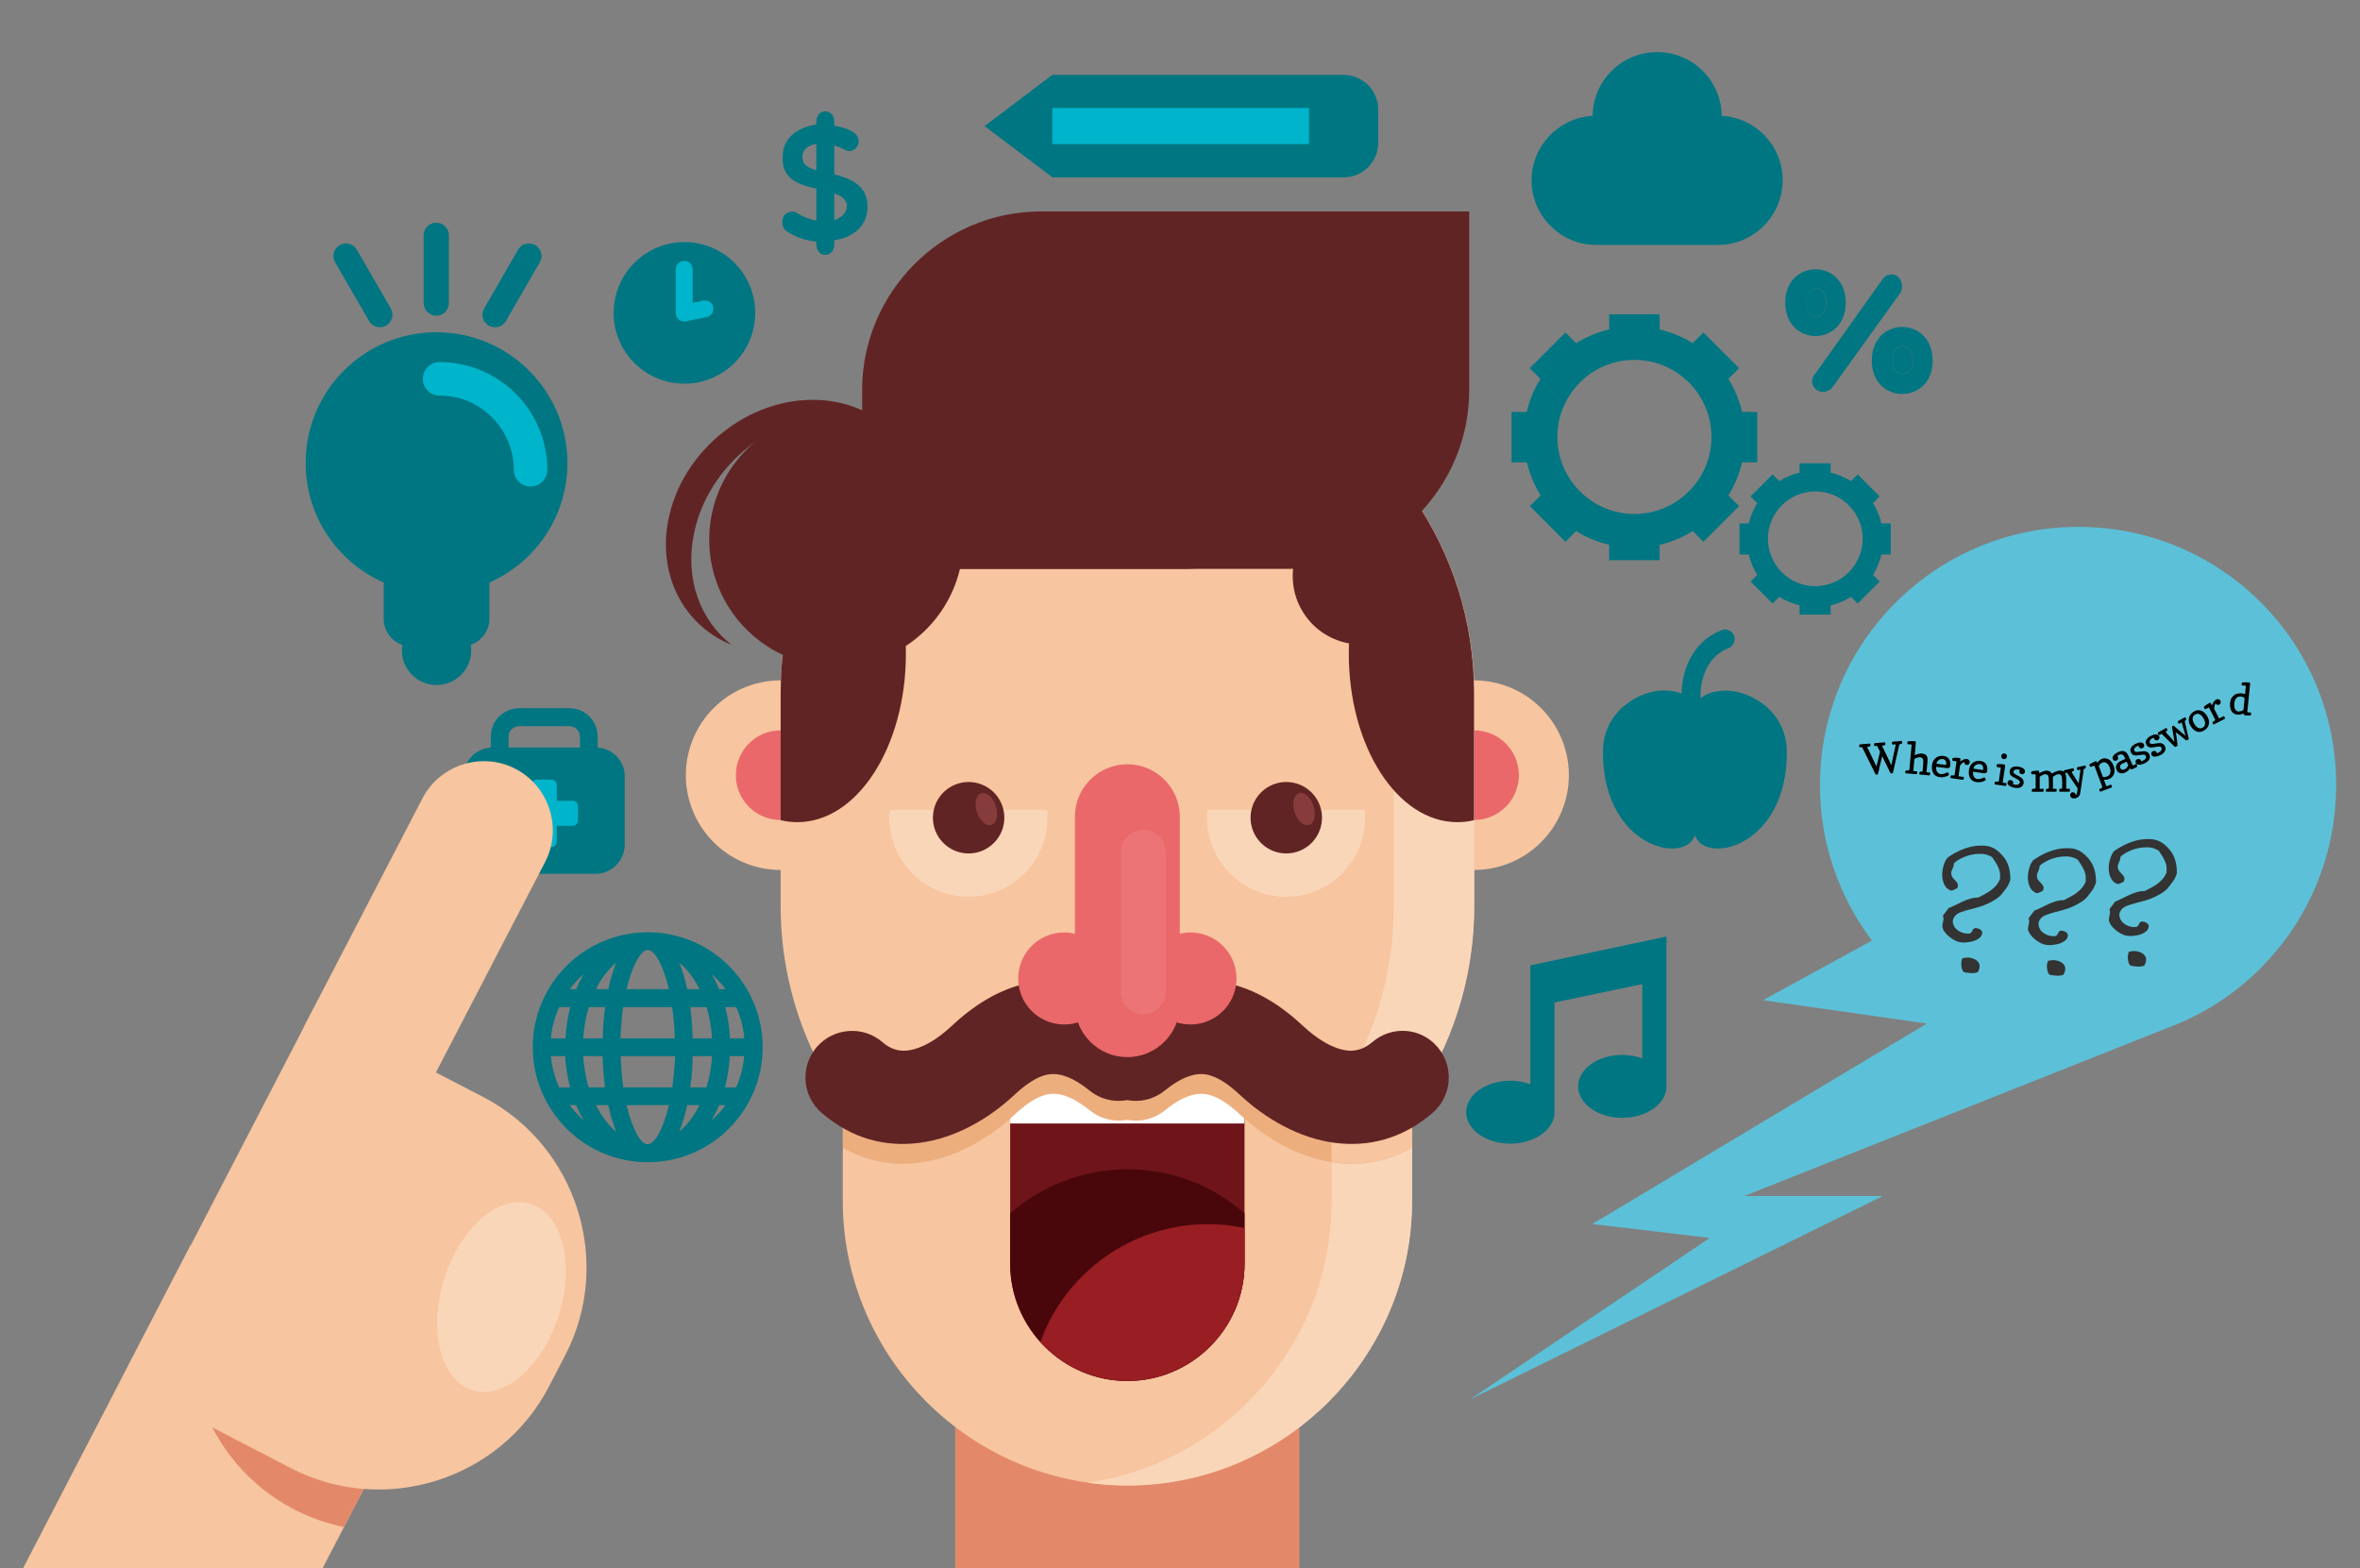 <?xml version="1.0" encoding="utf-8"?>
<svg id="master-artboard" viewBox="0 0 1170.106 777.629" version="1.1" xmlns="http://www.w3.org/2000/svg" x="0px" y="0px" width="1170.106px" height="777.629px" style="enable-background:new 0 0 1400 980;"><rect x="0" y="0" width="1170.106" height="777.629" fill="#808080" stroke="none"/><defs><style id="ee-google-fonts">@import url(https://fonts.googleapis.com/css?family=Copse:400|Crafty+Girls:400);</style><path id="text-path-0" d="M 1072.1 557.289 C 1117.437 553.662 1091.263 546.268 1206.766 564.273 C 1260.371 572.629 1342.912 499.558 1343.048 516.27 C 1343.338 551.751 1415.964 410.866 1171.681 628.025 C 1131.133 664.07 1102.324 653.881 1102.324 637.168" style="fill: none; stroke: red; stroke-width: 2;"/><path id="text-path-1" d="M 532.436 504.441 A 100 9 0 0 1 571.848 504.441 A 100 9 0 0 1 532.436 504.441 Z" style="fill: none; stroke: red; stroke-width: 2;"/><path id="path-1" d="M 532.436 504.441 A 100 9 0 0 1 571.848 504.441 A 100 9 0 0 1 532.436 504.441 Z" style="fill: none; stroke: red; stroke-width: 2;"/><path id="path-2" d="M 532.436 504.441 A 100 9 0 0 1 571.848 504.441 A 100 9 0 0 1 532.436 504.441 Z" style="fill: none; stroke: red; stroke-width: 2;"/></defs><rect id="ee-background" x="0" y="0" width="1170.106" height="777.629" style="fill: white; fill-opacity: 0; pointer-events: none;"/>

<g transform="matrix(1, 0, 0, 1, -140.851, -202.371)">
			<path d="M 918.7 586.7 A 47 47 0 0 1 871.7 633.7 A 47 47 0 0 1 824.7 586.7 A 47 47 0 0 1 871.7 539.7 A 47 47 0 0 1 918.7 586.7 Z" class="st4" style="fill-rule: evenodd; clip-rule: evenodd; fill: rgb(247, 197, 159);"/>
			<path d="M 893.9 586.7 A 22.2 22.2 0 0 1 871.7 608.9 A 22.2 22.2 0 0 1 849.5 586.7 A 22.2 22.2 0 0 1 871.7 564.5 A 22.2 22.2 0 0 1 893.9 586.7 Z" class="st5" style="fill-rule: evenodd; clip-rule: evenodd; fill: rgb(234, 104, 106);"/>
		</g><path d="M 614.4 823.6 H 785.1 V 979.9 H 614.4 V 823.6 Z" class="st6" style="fill-rule: evenodd; clip-rule: evenodd; fill: rgb(227, 137, 105);" transform="matrix(1, 0, 0, 1, -140.851, -202.371)"/><path class="st4" d="M699.8,571.8c-77.6,0-141.1,63.5-141.1,141.1v84.8c0,77.6,63.5,141.1,141.1,141.1&#10;&#9;&#9;&#9;c77.6,0,141.1-63.5,141.1-141.1v-84.8C840.9,635.3,777.4,571.8,699.8,571.8z" style="fill-rule: evenodd; clip-rule: evenodd; fill: rgb(247, 197, 159);" transform="matrix(1, 0, 0, 1, -140.851, -202.371)"/><path class="st4" d="M699.8,374L699.8,374c-94.6,0-171.9,77.4-171.9,171.9v105.7c0,94.6,77.4,171.9,171.9,171.9h0&#10;&#9;&#9;&#9;c94.6,0,171.9-77.4,171.9-171.9V546C871.7,451.4,794.4,374,699.8,374z" style="fill-rule: evenodd; clip-rule: evenodd; fill: rgb(247, 197, 159);" transform="matrix(1, 0, 0, 1, -140.851, -202.371)"/><path class="st7" d="M699.8,374L699.8,374c-6.7,0-13.4,0.4-19.9,1.2c85.3,9.9,152,82.9,152,170.8v105.7&#10;&#9;&#9;&#9;c0,36.3-11.4,70.1-30.8,97.9v48.2c0,70.9-52.9,130-121.2,139.7c6.5,0.9,13.2,1.4,20,1.4c77.6,0,141.1-63.5,141.1-141.1v-48.2&#10;&#9;&#9;&#9;c19.4-27.8,30.8-61.6,30.8-97.9V546C871.7,451.4,794.4,374,699.8,374z" style="fill-rule: evenodd; clip-rule: evenodd; fill: rgb(250, 214, 185);" transform="matrix(1, 0, 0, 1, -140.851, -202.371)"/><path d="M 574.9 586.7 A 47 47 0 0 1 527.9 633.7 A 47 47 0 0 1 480.9 586.7 A 47 47 0 0 1 527.9 539.7 A 47 47 0 0 1 574.9 586.7 Z" class="st4" style="fill-rule: evenodd; clip-rule: evenodd; fill: rgb(247, 197, 159);" transform="matrix(1, 0, 0, 1, -140.851, -202.371)"/><path d="M 550.1 586.7 A 22.2 22.2 0 0 1 527.9 608.9 A 22.2 22.2 0 0 1 505.7 586.7 A 22.2 22.2 0 0 1 527.9 564.5 A 22.2 22.2 0 0 1 550.1 586.7 Z" class="st5" style="fill-rule: evenodd; clip-rule: evenodd; fill: rgb(234, 104, 106);" transform="matrix(1, 0, 0, 1, -140.851, -202.371)"/><path class="st8" d="M641.7,829c0,31.9,26.1,58.1,58.1,58.1c31.9,0,58.1-26.1,58.1-58.1v-97.3H641.7V829z" style="fill-rule: evenodd; clip-rule: evenodd; fill: rgb(111, 21, 25);" transform="matrix(1, 0, 0, 1, -140.851, -202.371)"/><path d="M 641.7 731.6 H 757.8 V 759.4 H 641.7 V 731.6 Z" class="st9" style="fill-rule: evenodd; clip-rule: evenodd; fill: rgb(255, 255, 255);" transform="matrix(1, 0, 0, 1, -140.851, -202.371)"/><path class="st10" d="M641.7,803.9v25c0,31.9,26.1,58.1,58.1,58.1c31.9,0,58.1-26.1,58.1-58.1v-25c-15.5-13.6-35.8-21.8-58.1-21.8&#10;&#9;&#9;&#9;C677.6,782.1,657.3,790.4,641.7,803.9z" style="fill-rule: evenodd; clip-rule: evenodd; fill: rgb(73, 7, 11);" transform="matrix(1, 0, 0, 1, -140.851, -202.371)"/><path class="st11" d="M656.7,867.7c10.6,11.8,26.1,19.3,43.1,19.3c31.9,0,58.1-26.1,58.1-58.1v-17.7c-5.9-1.2-11.9-1.9-18.2-1.9&#10;&#9;&#9;&#9;C701.5,809.4,668.9,833.7,656.7,867.7z" style="fill-rule: evenodd; clip-rule: evenodd; fill: rgb(152, 30, 35);" transform="matrix(1, 0, 0, 1, -140.851, -202.371)"/><path class="st12" d="M557.5,449.8c-18.7,27.5-29.6,60.6-29.6,96.2v63c2.7,0.7,5.5,1,8.3,1c29.7,0,53.8-37.4,53.8-83.5&#10;&#9;&#9;&#9;C590,492.1,576.6,462.6,557.5,449.8z" style="fill-rule: evenodd; clip-rule: evenodd; fill: rgb(97, 36, 36);" transform="matrix(1, 0, 0, 1, -140.851, -202.371)"/><path class="st12" d="M809.6,526.5c0,46.1,24.1,83.5,53.8,83.5c2.8,0,5.6-0.3,8.3-1v-63c0-35.6-10.9-68.7-29.6-96.2&#10;&#9;&#9;&#9;C823,462.6,809.6,492.1,809.6,526.5z" style="fill-rule: evenodd; clip-rule: evenodd; fill: rgb(97, 36, 36);" transform="matrix(1, 0, 0, 1, -140.851, -202.371)"/><path d="M 618.5 469.9 A 63 63 0 0 1 555.5 532.9 A 63 63 0 0 1 492.5 469.9 A 63 63 0 0 1 555.5 406.9 A 63 63 0 0 1 618.5 469.9 Z" class="st12" style="fill-rule: evenodd; clip-rule: evenodd; fill: rgb(97, 36, 36);" transform="matrix(1, 0, 0, 1, -140.851, -202.371)"/><path class="st12" d="M568.3,395.8v88.6h212.4c48.7,0,88.6-39.9,88.6-88.6v-88.6H657C608.2,307.2,568.3,347.1,568.3,395.8z" style="fill-rule: evenodd; clip-rule: evenodd; fill: rgb(97, 36, 36);" transform="matrix(1, 0, 0, 1, -140.851, -202.371)"/><path d="M 849.6 488 A 33.9 33.9 0 0 1 815.7 521.9 A 33.9 33.9 0 0 1 781.8 488 A 33.9 33.9 0 0 1 815.7 454.1 A 33.9 33.9 0 0 1 849.6 488 Z" class="st12" style="fill-rule: evenodd; clip-rule: evenodd; fill: rgb(97, 36, 36);" transform="matrix(1, 0, 0, 1, -140.851, -202.371)"/><path class="st7" d="M739.5,603.9c-0.1,1.3-0.2,2.6-0.2,3.9c0,21.7,17.6,39.2,39.2,39.2c21.7,0,39.2-17.6,39.2-39.2&#10;&#9;&#9;&#9;c0-1.3-0.1-2.6-0.2-3.9H739.5z" style="fill-rule: evenodd; clip-rule: evenodd; fill: rgb(250, 214, 185);" transform="matrix(1, 0, 0, 1, -140.851, -202.371)"/><path class="st13" d="M821.2,728.9c-4.1,3.5-8.4,4.6-12.5,4.1c-7.2-0.9-14.8-5.7-21.5-11.9c-10.4-9.7-23.4-18.9-40-21.9&#10;&#9;&#9;&#9;c-14.4-2.6-30.3-0.4-47.4,10.2c-17.1-10.6-33-12.8-47.4-10.2c-16.6,3-29.6,12.2-40,21.9c-6.6,6.2-14.3,11-21.5,11.9&#10;&#9;&#9;&#9;c-4.1,0.5-8.4-0.5-12.5-4.1c-9.2-8-23-7.4-31.4,1.2c3.5,6.8,7.4,13.3,11.8,19.5v21.8c12.3,7.1,25.2,9.1,38,7.4&#10;&#9;&#9;&#9;c17.7-2.3,34.3-11.8,47.1-23.8c5.1-4.7,10.9-9.1,16.7-10.1c5.2-0.9,11.8,0.9,20.6,8c5.4,4.4,12.3,5.9,18.6,4.7&#10;&#9;&#9;&#9;c6.4,1.2,13.2-0.3,18.6-4.7c8.8-7.1,15.5-8.9,20.6-8c5.8,1,11.7,5.4,16.7,10.1c12.9,12,29.4,21.5,47.1,23.8&#10;&#9;&#9;&#9;c12.8,1.6,25.7-0.3,38-7.4v-21.8c4.3-6.2,8.3-12.7,11.8-19.5C844.2,721.5,830.5,720.9,821.2,728.9z" style="fill-rule: evenodd; clip-rule: evenodd; fill: rgb(237, 174, 126);" transform="matrix(1, 0, 0, 1, -140.851, -202.371)"/><path class="st4" d="M821.2,728.9c-3.3,2.8-6.7,4.1-10,4.2c-3.1,5.7-6.5,11.2-10.1,16.4v28.9c0.6,0.1,1.2,0.2,1.8,0.3&#10;&#9;&#9;&#9;c12.8,1.6,25.7-0.3,38-7.4v-21.8l0.6-0.9l0.2-0.3l0.1-0.1l0.1-0.2l0.8-1.1l0,0l0,0l0,0l0.8-1.1l0.1-0.1l0.1-0.2l0.6-0.9l0.2-0.3&#10;&#9;&#9;&#9;l0,0l0,0l0.6-0.9l0.2-0.3l0.1-0.1l0.1-0.2l0.7-1.1l0-0.1l0,0l0.2-0.3l0.2-0.3l0.2-0.3l0.2-0.3l0.1-0.1l0.1-0.2l0.4-0.6l0.2-0.3&#10;&#9;&#9;&#9;l0.2-0.3l0,0l0.2-0.3l0.2-0.3l0.3-0.5l0-0.1l0.1-0.1l0.1-0.2l0.2-0.3l0.2-0.3l0.2-0.3l0.3-0.6l0,0l0.2-0.3l0.2-0.3l0.2-0.3&#10;&#9;&#9;&#9;l0.1-0.1l0.1-0.2l0.2-0.3l0.2-0.3l0.2-0.3l0.1-0.3l0-0.1l0.2-0.3l0.2-0.3l0.2-0.3l0.2-0.3l0.2-0.3l0,0l0.2-0.3l0.2-0.3l0.2-0.3&#10;&#9;&#9;&#9;l0.2-0.3l0.2-0.3C844.2,721.5,830.5,720.9,821.2,728.9z" style="fill-rule: evenodd; clip-rule: evenodd; fill: rgb(247, 197, 159);" transform="matrix(1, 0, 0, 1, -140.851, -202.371)"/><path class="st12" d="M821.2,719.1c-4.1,3.5-8.4,4.6-12.5,4.1c-7.2-0.9-14.8-5.7-21.5-11.9c-10.4-9.7-23.4-18.9-40-21.9&#10;&#9;&#9;&#9;c-14.4-2.6-30.3-0.4-47.4,10.2c-17.1-10.6-33-12.8-47.4-10.2c-16.6,3-29.6,12.2-40,21.9c-6.6,6.2-14.3,11-21.5,11.9&#10;&#9;&#9;&#9;c-4.1,0.5-8.4-0.5-12.5-4.1c-9.6-8.3-24.2-7.3-32.6,2.4c-8.3,9.6-7.3,24.2,2.4,32.6c15.3,13.2,32,17,48.5,14.9&#10;&#9;&#9;&#9;c17.7-2.3,34.3-11.8,47.1-23.8c5.1-4.7,10.9-9.1,16.7-10.1c5.2-0.9,11.8,0.9,20.6,8c5.4,4.4,12.3,5.9,18.6,4.7&#10;&#9;&#9;&#9;c6.4,1.2,13.2-0.3,18.6-4.7c8.8-7.1,15.5-8.9,20.6-8c5.8,1,11.7,5.4,16.7,10.1c12.9,12,29.4,21.5,47.1,23.8&#10;&#9;&#9;&#9;c16.5,2.1,33.3-1.8,48.5-14.9c9.6-8.3,10.7-22.9,2.4-32.6C845.4,711.8,830.9,710.7,821.2,719.1z" style="fill-rule: evenodd; clip-rule: evenodd; fill: rgb(97, 36, 36);" transform="matrix(1, 0, 0, 1, -140.851, -202.371)"/><path d="M 691.3 687.5 A 22.8 22.8 0 0 1 668.5 710.3 A 22.8 22.8 0 0 1 645.7 687.5 A 22.8 22.8 0 0 1 668.5 664.7 A 22.8 22.8 0 0 1 691.3 687.5 Z" class="st5" style="fill-rule: evenodd; clip-rule: evenodd; fill: rgb(234, 104, 106);" transform="matrix(1, 0, 0, 1, -140.851, -202.371)"/><path d="M 753.9 687.5 A 22.8 22.8 0 0 1 731.1 710.3 A 22.8 22.8 0 0 1 708.3 687.5 A 22.8 22.8 0 0 1 731.1 664.7 A 22.8 22.8 0 0 1 753.9 687.5 Z" class="st5" style="fill-rule: evenodd; clip-rule: evenodd; fill: rgb(234, 104, 106);" transform="matrix(1, 0, 0, 1, -140.851, -202.371)"/><path class="st5" d="M699.8,581.3L699.8,581.3c-14.3,0-26,11.7-26,25.9v93.4c0,14.3,11.7,25.9,26,25.9h0c14.3,0,26-11.7,26-25.9&#10;&#9;&#9;&#9;v-93.4C725.8,593,714.1,581.3,699.8,581.3z" style="fill-rule: evenodd; clip-rule: evenodd; fill: rgb(234, 104, 106);" transform="matrix(1, 0, 0, 1, -140.851, -202.371)"/><path class="st14" d="M707.7,613.9c-6.1,0-11.1,5-11.1,11.1v69.1c0,6.1,5,11.1,11.1,11.1c6.1,0,11.1-5,11.1-11.1V625&#10;&#9;&#9;&#9;C718.8,618.9,713.8,613.9,707.7,613.9z" style="fill-rule: evenodd; clip-rule: evenodd; fill: rgb(236, 116, 119);" transform="matrix(1, 0, 0, 1, -140.851, -202.371)"/><path class="st7" d="M582,603.9c-0.1,1.3-0.2,2.6-0.2,3.9c0,21.7,17.6,39.2,39.2,39.2s39.2-17.6,39.2-39.2c0-1.3-0.1-2.6-0.2-3.9&#10;&#9;&#9;&#9;H582z" style="fill-rule: evenodd; clip-rule: evenodd; fill: rgb(250, 214, 185);" transform="matrix(1, 0, 0, 1, -140.851, -202.371)"/><path class="st12" d="M472.2,460.2c-5.4,27.8,8,52.4,31.4,61.9c-15.4-12-23.2-32.3-18.8-54.6c6.8-34.7,40.3-61.3,74.9-59.5&#10;&#9;&#9;&#9;c6.8,0.4,13.2,1.8,18.9,4.1c-8.5-6.6-19.2-10.8-31.5-11.4C512.5,398.9,479,425.5,472.2,460.2z" style="fill-rule: evenodd; clip-rule: evenodd; fill: rgb(97, 36, 36);" transform="matrix(1, 0, 0, 1, -140.851, -202.371)"/><path d="M 638.8 607.8 A 17.7 17.7 0 0 1 621.1 625.5 A 17.7 17.7 0 0 1 603.4 607.8 A 17.7 17.7 0 0 1 621.1 590.1 A 17.7 17.7 0 0 1 638.8 607.8 Z" class="st12" style="fill-rule: evenodd; clip-rule: evenodd; fill: rgb(97, 36, 36);" transform="matrix(1, 0, 0, 1, -140.851, -202.371)"/><path class="st15" d="M628.3,595.5c-2.8,0-4.4,3.6-3.5,8c0.9,4.4,3.9,8,6.7,8c2.8,0,4.4-3.6,3.5-8&#10;&#9;&#9;&#9;&#9;C634.1,599.1,631.1,595.5,628.3,595.5z" style="fill-rule: evenodd; clip-rule: evenodd; fill: rgb(134, 60, 59);" transform="matrix(1, 0, 0, 1, -140.851, -202.371)"/><path d="M 796.3 607.8 A 17.7 17.7 0 0 1 778.6 625.5 A 17.7 17.7 0 0 1 760.9 607.8 A 17.7 17.7 0 0 1 778.6 590.1 A 17.7 17.7 0 0 1 796.3 607.8 Z" class="st12" style="fill-rule: evenodd; clip-rule: evenodd; fill: rgb(97, 36, 36);" transform="matrix(1, 0, 0, 1, -140.851, -202.371)"/><path class="st15" d="M785.8,595.5c-2.8,0-4.4,3.6-3.5,8c0.9,4.4,3.9,8,6.7,8c2.8,0,4.4-3.6,3.5-8&#10;&#9;&#9;&#9;&#9;C791.6,599.1,788.6,595.5,785.8,595.5z" style="fill-rule: evenodd; clip-rule: evenodd; fill: rgb(134, 60, 59);" transform="matrix(1, 0, 0, 1, -140.851, -202.371)"/><path class="st12" d="M568.3,417.8v66.6H728c36.7,0,66.6-30,66.6-66.6v-66.6H635C598.3,351.2,568.3,381.1,568.3,417.8z" style="fill-rule: evenodd; clip-rule: evenodd; fill: rgb(97, 36, 36);" transform="matrix(1, 0, 0, 1, -140.851, -202.371)"/><path class="st16" d="M997.1,544.8c-7.1,0-10.6,1.8-13.1,3.8c-0.1-4.8,0.6-9.2,2.2-13c2.2-5.5,6.1-9.7,11.7-11.9&#10;&#9;&#9;c2.4-1,3.6-3.7,2.7-6.2c-1-2.4-3.7-3.6-6.2-2.7c-8.1,3.2-13.8,9.3-17,17.2c-1.7,4.3-2.7,9.1-2.8,14.2c-2.2-0.9-5.1-1.5-9.3-1.5&#10;&#9;&#9;c-10.2,0-29.7,9.1-29.7,30.6c0,47.5,41,56,45.6,41.1c4.6,14.9,45.6,6.4,45.6-41.1C1026.7,553.9,1007.3,544.8,997.1,544.8z" style="fill-rule: evenodd; clip-rule: evenodd; fill: rgb(0, 118, 130);" transform="matrix(1, 0, 0, 1, -140.851, -202.371)"/><path class="st16" d="M383.2,363.8c3,1.7,6.8,0.7,8.5-2.3l16.8-29.1c1.7-3,0.7-6.8-2.3-8.5c-3-1.7-6.8-0.7-8.5,2.3l-16.8,29.1&#10;&#9;&#9;&#9;C379.1,358.3,380.2,362.1,383.2,363.8z" style="fill-rule: evenodd; clip-rule: evenodd; fill: rgb(0, 118, 130);" transform="matrix(1, 0, 0, 1, -140.851, -202.371)"/><path class="st16" d="M357.2,358.9c3.4,0,6.2-2.8,6.2-6.3V319c0-3.4-2.8-6.2-6.2-6.2c-3.5,0-6.3,2.8-6.3,6.2v33.6&#10;&#9;&#9;&#9;C351,356.1,353.8,358.9,357.2,358.9z" style="fill-rule: evenodd; clip-rule: evenodd; fill: rgb(0, 118, 130);" transform="matrix(1, 0, 0, 1, -140.851, -202.371)"/><path class="st16" d="M323.8,361.5c1.7,3,5.5,4,8.5,2.3c3-1.7,4-5.5,2.3-8.5l-16.8-29.1c-1.7-3-5.5-4-8.5-2.3&#10;&#9;&#9;&#9;c-3,1.7-4,5.5-2.3,8.5L323.8,361.5z" style="fill-rule: evenodd; clip-rule: evenodd; fill: rgb(0, 118, 130);" transform="matrix(1, 0, 0, 1, -140.851, -202.371)"/><path class="st16" d="M357.2,367.1c-35.8,0-64.8,29-64.8,64.8c0,26.5,15.9,49.3,38.7,59.3v18c0,6,3.9,11.1,9.2,12.9&#10;&#9;&#9;&#9;c-0.1,0.9-0.2,1.8-0.2,2.7c0,9.5,7.7,17.2,17.2,17.2c9.5,0,17.2-7.7,17.2-17.2c0-0.9-0.1-1.8-0.2-2.7c5.3-1.9,9.2-7,9.2-12.9v-18&#10;&#9;&#9;&#9;c22.8-10.1,38.7-32.8,38.7-59.3C422.1,396.1,393.1,367.1,357.2,367.1z" style="fill-rule: evenodd; clip-rule: evenodd; fill: rgb(0, 118, 130);" transform="matrix(1, 0, 0, 1, -140.851, -202.371)"/><path class="st0" d="M358.8,381.9c-4.6,0-8.3,3.7-8.3,8.3c0,4.6,3.7,8.3,8.3,8.3c10.2,0,19.3,4.1,26,10.8&#10;&#9;&#9;&#9;c6.7,6.7,10.8,15.8,10.8,26c0,4.6,3.7,8.3,8.3,8.3c4.6,0,8.3-3.7,8.3-8.3c0-14.8-6-28.1-15.7-37.8&#10;&#9;&#9;&#9;C386.9,387.9,373.6,381.9,358.8,381.9z" style="fill-rule: evenodd; clip-rule: evenodd; fill: rgb(0, 180, 203);" transform="matrix(1, 0, 0, 1, -140.851, -202.371)"/><path class="st16" d="M437.2,573v-5.4c0-3.9-1.6-7.4-4.1-10l0,0c-2.6-2.6-6.1-4.1-10-4.1h-24.8c-3.9,0-7.4,1.6-10,4.1l0,0&#10;&#9;&#9;&#9;c-2.6,2.6-4.1,6.1-4.1,10v5.4c-7.5,0.5-13.6,6.8-13.6,14.4v33.8c0,7.9,6.5,14.4,14.4,14.4h51.2c7.9,0,14.4-6.5,14.4-14.4v-33.8&#10;&#9;&#9;&#9;C450.7,579.8,444.7,573.5,437.2,573z M428.4,573H393v-5.4c0-1.5,0.6-2.8,1.6-3.7v0c1-1,2.3-1.5,3.7-1.5h24.8&#10;&#9;&#9;&#9;c1.5,0,2.8,0.6,3.7,1.5v0c1,1,1.6,2.3,1.6,3.7V573z" style="fill-rule: evenodd; clip-rule: evenodd; fill: rgb(0, 118, 130);" transform="matrix(1, 0, 0, 1, -140.851, -202.371)"/><path class="st0" d="M424.8,599.4h-7.9v-7.9c0-1.4-1.2-2.6-2.6-2.6h-7.2c-1.4,0-2.6,1.2-2.6,2.6v7.9h-7.9c-1.4,0-2.6,1.2-2.6,2.6&#10;&#9;&#9;&#9;v7.2c0,1.4,1.2,2.6,2.6,2.6h7.9v7.9c0,1.4,1.2,2.6,2.6,2.6h7.2c1.4,0,2.6-1.2,2.6-2.6v-7.9h7.9c1.4,0,2.6-1.2,2.6-2.6V602&#10;&#9;&#9;&#9;C427.4,600.6,426.2,599.4,424.8,599.4z" style="fill-rule: evenodd; clip-rule: evenodd; fill: rgb(0, 180, 203);" transform="matrix(1, 0, 0, 1, -140.851, -202.371)"/><path class="st16" d="M997.8,390.2l5.3-5.3l-17.7-17.7l-5.3,5.3c-5-3.1-10.5-5.4-16.4-6.8v-7.5h-25v7.5&#10;&#9;&#9;&#9;c-5.9,1.4-11.4,3.7-16.4,6.8l-5.3-5.3l-17.7,17.7l5.3,5.3c-3.1,5-5.4,10.5-6.8,16.4h-7.5v25h7.6c1.4,5.9,3.7,11.4,6.8,16.4&#10;&#9;&#9;&#9;l-5.3,5.3L917,471l5.3-5.3c5,3.1,10.5,5.4,16.4,6.8v7.6h25v-7.6c5.9-1.4,11.4-3.7,16.4-6.8l5.3,5.3l17.7-17.7l-5.3-5.3&#10;&#9;&#9;&#9;c3.1-5,5.4-10.5,6.8-16.4h7.5v-25h-7.5C1003.2,400.7,1000.9,395.2,997.8,390.2z M978.2,446c-6.9,6.9-16.4,11.2-27,11.2&#10;&#9;&#9;&#9;c-10.5,0-20.1-4.3-27-11.2c-6.9-6.9-11.2-16.4-11.2-27c0-10.5,4.3-20.1,11.2-27c6.9-6.9,16.4-11.2,27-11.2&#10;&#9;&#9;&#9;c10.5,0,20.1,4.3,27,11.2c6.9,6.9,11.2,16.4,11.2,27C989.4,429.6,985.1,439.1,978.2,446z" style="fill-rule: evenodd; clip-rule: evenodd; fill: rgb(0, 118, 130);" transform="matrix(1, 0, 0, 1, -140.851, -202.371)"/><path class="st16" d="M1069.5,451.8l3.3-3.3l-10.9-10.9l-3.3,3.3c-3.1-1.9-6.5-3.3-10.1-4.2v-4.6h-15.4v4.6&#10;&#9;&#9;&#9;c-3.6,0.8-7,2.3-10.1,4.2l-3.3-3.3l-10.9,10.9l3.3,3.3c-1.9,3.1-3.3,6.5-4.2,10.1h-4.6v15.4h4.6c0.8,3.6,2.3,7,4.2,10.1l-3.3,3.3&#10;&#9;&#9;&#9;l10.9,10.9l3.3-3.3c3.1,1.9,6.5,3.3,10.1,4.2v4.6h15.4v-4.6c3.6-0.8,7-2.3,10.1-4.2l3.3,3.3l10.9-10.9l-3.3-3.3&#10;&#9;&#9;&#9;c1.9-3.1,3.3-6.5,4.2-10.1h4.6v-15.4h-4.6C1072.8,458.2,1071.4,454.8,1069.5,451.8z M1057.5,486.1c-4.2,4.2-10.1,6.9-16.6,6.9&#10;&#9;&#9;&#9;c-6.5,0-12.3-2.6-16.6-6.9c-4.2-4.2-6.9-10.1-6.9-16.6c0-6.5,2.6-12.3,6.9-16.6c4.2-4.2,10.1-6.9,16.6-6.9&#10;&#9;&#9;&#9;c6.5,0,12.3,2.6,16.6,6.9c4.2,4.2,6.9,10.1,6.9,16.6C1064.3,476,1061.7,481.9,1057.5,486.1z" style="fill-rule: evenodd; clip-rule: evenodd; fill: rgb(0, 118, 130);" transform="matrix(1, 0, 0, 1, -140.851, -202.371)"/><path class="st16" d="M554.5,288.8v-14.3c2.1,0.6,3.5,1.3,4.8,1.9c5,3.5,10.6-4.2,5-8.2c-2.8-2-6.3-2.9-9.8-3.5v-1.9&#10;&#9;&#9;c0-7-8.9-7-8.9,0v1.3c-8.3,1.3-15.8,5.6-16.6,14.5c-1.4,12.4,7.6,15.3,16.6,17.3v15.9c-3.5-0.7-6.9-2.1-9-3.5&#10;&#9;&#9;c-2.7-2-5.7-0.7-6.9,0.9c-1.4,1.9-1.4,5.4,0.6,7.4c4.2,2.9,8.9,4.9,15.3,5.6v1.3c0,7,8.9,7,8.9,0v-2c9.1-1.3,16.5-6.9,16.5-16.7&#10;&#9;&#9;C571,294.4,562.8,290.9,554.5,288.8z M545.6,286.8c-4.2-1.3-6.9-2.8-6.9-6.3c0-4.2,2.8-6.1,6.9-6.8V286.8z M554.5,311.6v-13.2&#10;&#9;&#9;c3.5,0.8,5.6,2.8,6.3,5.5C560.8,308.1,558,310.2,554.5,311.6z" style="fill-rule: evenodd; clip-rule: evenodd; fill: rgb(0, 118, 130);" transform="matrix(1, 0, 0, 1, -140.851, -202.371)"/><path d="M 515.3 357.5 A 35.1 35.1 0 0 1 480.2 392.6 A 35.1 35.1 0 0 1 445.1 357.5 A 35.1 35.1 0 0 1 480.2 322.4 A 35.1 35.1 0 0 1 515.3 357.5 Z" class="st16" style="fill-rule: evenodd; clip-rule: evenodd; fill: rgb(0, 118, 130);" transform="matrix(1, 0, 0, 1, -140.851, -202.371)"/><path class="st0" d="M489.6,351.4l-5.3,1.1v-16.6c0-2.3-1.9-4.2-4.2-4.2c-2.3,0-4.2,1.9-4.2,4.2v21.7c0,2.3,1.9,4.2,4.2,4.2&#10;&#9;&#9;&#9;c0.4,0,0.8-0.1,1.2-0.2l9.9-2c2.2-0.4,3.7-2.6,3.3-4.9C494,352.4,491.8,351,489.6,351.4z" style="fill-rule: evenodd; clip-rule: evenodd; fill: rgb(0, 180, 203);" transform="matrix(1, 0, 0, 1, -140.851, -202.371)"/><path class="st16" d="M807.1,239.5h-17.1H662.6L629,264.9l33.7,25.4h127.3h17.1c9.4,0,17.1-7.7,17.1-17.1v-16.5&#10;&#9;&#9;&#9;C824.2,247.2,816.5,239.5,807.1,239.5z" style="fill-rule: evenodd; clip-rule: evenodd; fill: rgb(0, 118, 130);" transform="matrix(1, 0, 0, 1, -140.851, -202.371)"/><path d="M 662.6 255.9 H 789.9 V 273.8 H 662.6 V 255.9 Z" class="st0" style="fill-rule: evenodd; clip-rule: evenodd; fill: rgb(0, 180, 203);" transform="matrix(1, 0, 0, 1, -140.851, -202.371)"/><path class="st16" d="M462,664.6c-15.7,0-30,6.4-40.3,16.7c-10.3,10.3-16.7,24.6-16.7,40.3c0,15.7,6.4,30,16.7,40.3&#10;&#9;&#9;c10.3,10.3,24.6,16.7,40.3,16.7c15.7,0,30-6.4,40.3-16.7c10.3-10.3,16.7-24.6,16.7-40.3c0-15.7-6.4-30-16.7-40.3&#10;&#9;&#9;C492,671,477.7,664.6,462,664.6z M496,687.5c1.6,1.6,3.2,3.4,4.6,5.3h-3.2c-1.1-2.7-2.4-5.2-3.8-7.6&#10;&#9;&#9;C494.4,686,495.2,686.8,496,687.5z M493.9,717.2h-9.6c-0.2-5.4-0.6-10.6-1.2-15.5h8.1C492.6,706.5,493.6,711.7,493.9,717.2z&#10;&#9;&#9; M484.2,686.9c1.3,1.8,2.4,3.8,3.5,5.9h-6.1c-0.8-3.6-1.7-6.9-2.7-9.8c-0.4-1.2-0.8-2.3-1.3-3.4C480,681.6,482.2,684.1,484.2,686.9&#10;&#9;&#9;z M453.5,685.8c2.6-7.7,5.7-12.4,8.5-12.4c2.9,0,5.9,4.7,8.5,12.4c0.7,2.1,1.4,4.5,2,7h-21C452.1,690.3,452.7,688,453.5,685.8z&#10;&#9;&#9; M427.9,687.5c0.8-0.8,1.6-1.5,2.4-2.3c-1.4,2.4-2.7,4.9-3.8,7.6h-3.2C424.8,690.9,426.3,689.2,427.9,687.5z M432.8,701.7h8.1&#10;&#9;&#9;c-0.7,4.9-1.1,10.1-1.2,15.5H430C430.4,711.7,431.3,706.5,432.8,701.7z M418.1,701.7h5.5c-1.3,4.9-2.1,10.1-2.4,15.5H414&#10;&#9;&#9;C414.5,711.7,415.9,706.5,418.1,701.7z M418.1,741.5c-2.2-4.8-3.6-10-4.1-15.5h7.1c0.3,5.4,1.1,10.6,2.4,15.5H418.1z M427.9,755.6&#10;&#9;&#9;c-1.6-1.6-3.2-3.4-4.6-5.3h3.2c1.1,2.7,2.4,5.2,3.8,7.6C429.5,757.2,428.7,756.4,427.9,755.6z M430,726h9.6&#10;&#9;&#9;c0.2,5.4,0.6,10.6,1.2,15.5h-8.1C431.3,736.7,430.4,731.5,430,726z M439.8,756.2c-1.3-1.8-2.4-3.8-3.5-5.9h6.1&#10;&#9;&#9;c0.8,3.6,1.7,6.9,2.7,9.8c0.4,1.2,0.8,2.3,1.3,3.4C444,761.5,441.8,759.1,439.8,756.2z M445.1,683c-1,3-1.9,6.3-2.7,9.8h-6.1&#10;&#9;&#9;c1.1-2.1,2.2-4.1,3.5-5.9c2-2.8,4.2-5.3,6.6-7.3C445.9,680.7,445.5,681.8,445.1,683z M470.5,757.3c-2.6,7.7-5.7,12.4-8.5,12.4&#10;&#9;&#9;c-2.9,0-5.9-4.7-8.5-12.4c-0.7-2.1-1.4-4.5-2-7h21C471.9,752.9,471.2,755.2,470.5,757.3z M474.2,741.5h-24.3&#10;&#9;&#9;c-0.7-4.8-1.1-10-1.3-15.5h27C475.3,731.5,474.8,736.7,474.2,741.5z M448.5,717.2c0.2-5.5,0.6-10.7,1.3-15.5h24.3&#10;&#9;&#9;c0.7,4.8,1.2,10,1.3,15.5H448.5z M484.2,756.2c-2,2.8-4.2,5.3-6.6,7.3c0.4-1.1,0.9-2.2,1.3-3.4c1-3,1.9-6.3,2.7-9.8h6.1&#10;&#9;&#9;C486.6,752.4,485.4,754.4,484.2,756.2z M483.1,741.5c0.7-4.9,1.1-10.1,1.2-15.5h9.6c-0.3,5.5-1.3,10.7-2.8,15.5H483.1z M496,755.6&#10;&#9;&#9;c-0.8,0.8-1.6,1.5-2.4,2.3c1.4-2.4,2.7-4.9,3.8-7.6h3.2C499.2,752.2,497.7,754,496,755.6z M505.8,741.5h-5.5&#10;&#9;&#9;c1.3-4.9,2.1-10.1,2.4-15.5h7.1C509.4,731.5,508,736.7,505.8,741.5z M509.9,717.2h-7.1c-0.3-5.4-1.1-10.6-2.4-15.5h5.5&#10;&#9;&#9;C508,706.5,509.4,711.7,509.9,717.2z" style="fill-rule: evenodd; clip-rule: evenodd; fill: rgb(0, 118, 130);" transform="matrix(1, 0, 0, 1, -140.851, -202.371)"/><path class="st16" d="M994.5,259.8c-0.2-17.5-14.5-31.6-32-31.6c-17.6,0-31.8,14.1-32,31.6c-16.8,0.9-30.3,15-30.3,32&#10;&#9;&#9;c0,17.6,14.4,32,32,32h60.5c17.6,0,32-14.4,32-32C1024.8,274.7,1011.3,260.7,994.5,259.8z" style="fill-rule: evenodd; clip-rule: evenodd; fill: rgb(0, 118, 130);" transform="matrix(1, 0, 0, 1, -140.851, -202.371)"/><path class="st16" d="M1056,352.4c0-22-30-22-30,0C1026,374.5,1056,374.5,1056,352.4z M1036.3,352.4c0-9.6,10-9.6,10,0&#10;&#9;&#9;C1046.2,361.9,1036.3,361.9,1036.3,352.4z" style="fill-rule: evenodd; clip-rule: evenodd; fill: rgb(0, 118, 130);" transform="matrix(1, 0, 0, 1, -140.851, -202.371)"/><path class="st16" d="M1046.2,352.4c0-9.6-10-9.6-10,0C1036.3,361.9,1046.2,361.9,1046.2,352.4z" style="fill-rule: evenodd; clip-rule: evenodd; fill: rgb(0, 118, 130);" transform="matrix(1, 0, 0, 1, -140.851, -202.371)"/><path class="st16" d="M1068.9,381.2c0,22,30.2,22,30.2,0C1099.1,358.9,1068.9,358.9,1068.9,381.2z M1078.8,381.2&#10;&#9;&#9;c0-9.6,10.5-9.6,10.5,0C1089.3,390,1078.8,390,1078.8,381.2z" style="fill-rule: evenodd; clip-rule: evenodd; fill: rgb(0, 118, 130);" transform="matrix(1, 0, 0, 1, -140.851, -202.371)"/><path class="st16" d="M1078.8,381.2c0,8.7,10.5,8.7,10.5,0C1089.3,371.7,1078.8,371.7,1078.8,381.2z" style="fill-rule: evenodd; clip-rule: evenodd; fill: rgb(0, 118, 130);" transform="matrix(1, 0, 0, 1, -140.851, -202.371)"/><path class="st16" d="M1081.6,339.3c-2.2-1.6-5.9-0.9-7.2,1.3l-34,47.7c-2,2.3-1.3,6.1,1.6,7.6c2.1,1.4,5.9,0.7,7.4-1.5l33.8-47&#10;&#9;&#9;C1084.6,344.5,1083.9,341.4,1081.6,339.3z" style="fill-rule: evenodd; clip-rule: evenodd; fill: rgb(0, 118, 130);" transform="matrix(1, 0, 0, 1, -140.851, -202.371)"/><path class="st16" d="M899.6,688.2V702v37.9c-3-1.1-6.4-1.7-9.9-1.7c-12.1,0-21.9,7-21.9,15.6c0,8.6,9.8,15.6,21.9,15.6&#10;&#9;&#9;c11.6,0,21.1-6.5,21.9-14.6c0-0.2,0-0.5,0-0.8v-0.3v-54.3l43.5-9.1v36.8c-3-1.1-6.3-1.7-9.9-1.7c-12.1,0-21.9,7-21.9,15.6&#10;&#9;&#9;c0,8.6,9.8,15.6,21.9,15.6c11.6,0,21.1-6.5,21.9-14.6c0-0.3,0-0.5,0-0.8v-0.3v-53.2v-12.4v-8.6L899.6,681V688.2z" style="fill-rule: evenodd; clip-rule: evenodd; fill: rgb(0, 118, 130);" transform="matrix(1, 0, 0, 1, -140.851, -202.371)"/><path class="st17" d="M1107.8,582.1c-48.3,0-87.5,39.2-87.5,87.5c0,19.8,6.6,38,17.6,52.6l-36.9,20.2l55.5,7.9l-113.3,67.9&#10;&#9;&#9;l39.8,4.7l-81.2,54.7l139.8-68.9h-46.9l144-57.2c0.9-0.3,1.7-0.7,2.6-1l0.2-0.1l0,0c31.5-13.2,53.6-44.4,53.6-80.7&#10;&#9;&#9;C1195.3,621.2,1156.1,582.1,1107.8,582.1z" style="fill-rule: evenodd; clip-rule: evenodd; fill: rgb(92, 193, 216);" transform="matrix(1.464, 0, 0, 1.464, -591.364, -590.967)"/><path d="M 1117.76 531.36 C 1117.986 531.341 1118.12 531.591 1118.163 532.11 C 1118.202 532.581 1118.124 532.936 1117.93 533.172 C 1117.862 533.251 1117.699 533.302 1117.44 533.323 C 1116.769 533.378 1116.352 533.674 1116.189 534.209 L 1112.065 552.479 C 1112.027 552.663 1111.848 552.768 1111.529 552.794 C 1110.885 552.847 1110.518 552.787 1110.43 552.614 L 1104.963 541.425 L 1102.149 553.296 C 1102.104 553.48 1101.858 553.591 1101.413 553.627 C 1100.968 553.664 1100.695 553.596 1100.594 553.424 L 1091.688 535.445 L 1090.203 535.567 C 1089.963 535.587 1089.821 535.324 1089.776 534.779 C 1089.74 534.334 1089.782 534.033 1089.903 533.876 C 1090.017 533.719 1090.124 533.637 1090.224 533.629 L 1096.831 533.084 C 1097.057 533.066 1097.19 533.306 1097.231 533.804 C 1097.271 534.289 1097.228 534.61 1097.1 534.768 C 1096.973 534.932 1096.863 535.018 1096.77 535.026 C 1095.641 535.119 1095.085 535.275 1095.103 535.494 C 1095.11 535.574 1095.156 535.684 1095.241 535.824 L 1101.208 548.216 L 1103.552 538.541 L 1101.634 534.625 L 1100.039 534.757 C 1099.807 534.776 1099.668 534.513 1099.623 533.968 C 1099.586 533.523 1099.625 533.222 1099.739 533.065 C 1099.854 532.909 1099.96 532.827 1100.06 532.818 L 1106.668 532.274 C 1106.894 532.255 1107.027 532.495 1107.068 532.993 C 1107.108 533.479 1107.064 533.8 1106.937 533.958 C 1106.81 534.122 1106.7 534.208 1106.607 534.215 C 1105.484 534.308 1104.932 534.464 1104.95 534.683 C 1104.956 534.763 1105.002 534.873 1105.087 535.013 L 1111.035 547.406 L 1113.972 533.609 L 1111.839 533.784 C 1111.607 533.804 1111.469 533.551 1111.426 533.026 C 1111.387 532.554 1111.421 532.24 1111.529 532.084 C 1111.643 531.934 1111.741 531.856 1111.82 531.849 L 1117.76 531.36 ZM 1130.208 551.674 C 1131.157 551.758 1131.649 551.605 1131.684 551.213 L 1132.045 547.169 C 1132.2 545.429 1132.201 544.295 1132.047 543.766 C 1131.887 543.229 1131.661 542.841 1131.368 542.601 C 1131.075 542.36 1130.659 542.216 1130.121 542.168 C 1128.906 542.06 1127.619 542.457 1126.26 543.36 L 1125.556 551.259 L 1127.837 551.462 C 1128.076 551.484 1128.171 551.773 1128.121 552.331 C 1128.082 552.763 1127.99 553.045 1127.844 553.18 C 1127.692 553.313 1127.566 553.376 1127.466 553.367 L 1120.524 552.748 C 1120.285 552.727 1120.19 552.44 1120.239 551.889 C 1120.278 551.451 1120.374 551.165 1120.526 551.031 C 1120.672 550.897 1120.795 550.834 1120.894 550.843 L 1121.034 550.856 C 1122.083 550.949 1122.687 550.899 1122.844 550.706 C 1122.904 550.638 1122.939 550.547 1122.949 550.434 L 1124.437 533.75 L 1122.036 533.536 C 1121.784 533.507 1121.635 533.263 1121.589 532.804 C 1121.581 532.676 1121.576 532.541 1121.575 532.401 C 1121.612 531.982 1121.758 531.738 1122.012 531.667 C 1122.266 531.589 1122.596 531.538 1122.999 531.514 C 1123.417 531.484 1123.846 531.472 1124.288 531.478 C 1125.124 531.479 1125.925 531.507 1126.69 531.562 C 1127.075 531.596 1127.24 532.002 1127.183 532.78 C 1127.163 533.006 1127.149 533.242 1127.14 533.489 L 1126.491 540.77 C 1127.72 540.204 1128.936 539.847 1130.141 539.7 C 1130.492 539.658 1130.778 539.647 1130.997 539.666 C 1132.777 539.825 1133.941 540.394 1134.489 541.373 C 1134.917 542.127 1135.051 543.404 1134.891 545.204 L 1134.281 552.037 L 1136.413 552.227 C 1136.645 552.248 1136.737 552.537 1136.687 553.095 C 1136.648 553.526 1136.556 553.809 1136.41 553.943 C 1136.258 554.077 1136.132 554.139 1136.032 554.131 L 1129.847 553.579 C 1129.601 553.557 1129.503 553.271 1129.552 552.719 C 1129.591 552.281 1129.687 551.995 1129.839 551.862 C 1129.985 551.727 1130.108 551.665 1130.208 551.674 ZM 1137.919 547.326 C 1138.056 546.207 1138.363 545.234 1138.84 544.406 C 1139.308 543.603 1139.882 542.948 1140.562 542.441 C 1141.954 541.436 1143.571 541.042 1145.411 541.261 L 1145.451 541.266 C 1147.132 541.472 1148.364 542.16 1149.147 543.33 C 1149.932 544.494 1150.203 546.066 1149.961 548.044 C 1149.909 548.468 1149.672 548.811 1149.25 549.076 C 1148.83 549.326 1148.332 549.416 1147.756 549.346 L 1140.6 548.47 C 1140.506 550.608 1141.078 552.054 1142.315 552.81 C 1142.708 553.053 1143.137 553.203 1143.6 553.26 C 1144.056 553.316 1144.473 553.313 1144.85 553.252 C 1145.227 553.19 1145.591 553.101 1145.941 552.982 C 1146.298 552.865 1146.647 552.726 1146.989 552.567 C 1147.702 552.231 1148.115 552.07 1148.227 552.083 C 1148.338 552.11 1148.45 552.181 1148.564 552.296 C 1148.657 552.415 1148.75 552.554 1148.845 552.713 C 1149.035 553.086 1149.121 553.392 1149.105 553.632 L 1149.103 553.652 C 1149.076 553.87 1149.009 554.009 1148.901 554.07 C 1147.083 555.15 1145.121 555.562 1143.017 555.304 C 1141.125 555.073 1139.729 554.233 1138.832 552.787 C 1137.95 551.376 1137.646 549.556 1137.919 547.326 M 1147.241 547.218 L 1147.248 547.158 C 1147.467 545.371 1147.083 544.206 1146.095 543.662 C 1145.787 543.49 1145.431 543.379 1145.027 543.33 C 1144.63 543.281 1144.208 543.303 1143.76 543.396 C 1143.303 543.502 1142.876 543.674 1142.477 543.914 C 1141.595 544.478 1141.053 545.318 1140.849 546.435 L 1147.241 547.218 ZM 1156.628 543.739 L 1156.544 544.282 C 1156.53 544.388 1156.512 544.497 1156.49 544.608 C 1156.475 544.714 1156.462 544.813 1156.449 544.905 C 1157.638 544.078 1158.789 543.558 1159.901 543.346 C 1160.26 543.281 1160.624 543.27 1160.995 543.313 L 1161.025 543.317 C 1161.375 543.365 1161.68 543.474 1161.939 543.643 C 1162.21 543.828 1162.418 544.032 1162.563 544.253 C 1162.824 544.659 1162.928 545.056 1162.875 545.446 C 1162.821 545.842 1162.729 546.146 1162.6 546.357 C 1162.47 546.568 1162.302 546.744 1162.094 546.884 C 1161.67 547.183 1161.273 547.307 1160.903 547.257 C 1160.52 547.205 1160.236 547.116 1160.051 546.99 C 1159.867 546.857 1159.711 546.698 1159.581 546.512 C 1159.304 546.124 1159.195 545.719 1159.252 545.296 C 1158.69 545.469 1158.253 545.695 1157.939 545.976 C 1157.625 546.256 1157.36 546.519 1157.145 546.766 L 1156.425 547.607 L 1155.46 554.701 L 1158.75 555.149 C 1158.961 555.177 1159.029 555.469 1158.954 556.024 C 1158.894 556.467 1158.788 556.748 1158.637 556.869 C 1158.486 556.99 1158.358 557.043 1158.252 557.029 L 1150.365 555.956 C 1150.107 555.921 1150.017 555.62 1150.094 555.051 C 1150.164 554.637 1150.33 554.333 1150.591 554.14 C 1150.673 554.084 1150.836 554.072 1151.081 554.106 C 1151.325 554.139 1151.577 554.163 1151.838 554.178 C 1152.099 554.187 1152.305 554.181 1152.456 554.161 C 1152.718 554.11 1152.864 553.975 1152.894 553.757 L 1154.108 544.829 L 1151.73 544.506 C 1151.373 544.457 1151.243 544.083 1151.338 543.383 C 1151.4 542.927 1151.553 542.665 1151.798 542.597 C 1152.042 542.53 1152.354 542.491 1152.732 542.482 C 1153.118 542.461 1153.516 542.458 1153.924 542.473 C 1154.687 542.503 1155.29 542.544 1155.734 542.598 L 1155.843 542.613 C 1156.213 542.663 1156.431 542.716 1156.497 542.772 C 1156.585 542.818 1156.643 542.89 1156.67 542.987 C 1156.697 543.085 1156.69 543.283 1156.65 543.58 L 1156.628 543.739 ZM 1162.344 550.495 C 1162.505 549.38 1162.832 548.413 1163.327 547.595 C 1163.812 546.803 1164.4 546.16 1165.09 545.667 C 1166.504 544.692 1168.128 544.333 1169.963 544.591 L 1170.003 544.596 C 1171.679 544.838 1172.896 545.552 1173.655 546.739 C 1174.414 547.919 1174.652 549.495 1174.368 551.468 C 1174.307 551.891 1174.063 552.229 1173.636 552.484 C 1173.21 552.726 1172.711 552.806 1172.136 552.723 L 1165 551.696 C 1164.861 553.831 1165.402 555.29 1166.623 556.072 C 1167.011 556.323 1167.436 556.482 1167.898 556.548 C 1168.353 556.614 1168.77 556.62 1169.148 556.567 C 1169.526 556.513 1169.892 556.431 1170.245 556.32 C 1170.604 556.21 1170.956 556.079 1171.301 555.927 C 1172.021 555.606 1172.437 555.454 1172.549 555.47 C 1172.66 555.499 1172.77 555.573 1172.881 555.69 C 1172.972 555.81 1173.062 555.951 1173.154 556.113 C 1173.335 556.489 1173.416 556.797 1173.395 557.037 L 1173.392 557.056 C 1173.36 557.274 1173.29 557.412 1173.181 557.471 C 1171.34 558.512 1169.37 558.882 1167.272 558.58 C 1165.385 558.308 1164.008 557.44 1163.141 555.974 C 1162.29 554.545 1162.024 552.719 1162.344 550.495 M 1171.667 550.584 L 1171.675 550.525 C 1171.932 548.743 1171.572 547.57 1170.596 547.005 C 1170.291 546.827 1169.938 546.708 1169.535 546.651 C 1169.139 546.594 1168.717 546.607 1168.267 546.69 C 1167.808 546.786 1167.377 546.949 1166.974 547.181 C 1166.08 547.726 1165.52 548.554 1165.292 549.667 L 1171.667 550.584 ZM 1185.302 543.387 C 1184.464 543.261 1183.946 542.806 1183.747 542.021 C 1183.696 541.777 1183.691 541.52 1183.732 541.25 C 1183.861 540.393 1184.32 539.869 1185.111 539.677 C 1185.349 539.619 1185.6 539.609 1185.863 539.649 C 1186.384 539.727 1186.796 539.971 1187.098 540.381 C 1187.401 540.79 1187.511 541.265 1187.43 541.806 C 1187.35 542.34 1187.104 542.761 1186.694 543.07 C 1186.3 543.362 1185.835 543.467 1185.302 543.387 M 1179.502 560.101 C 1179.265 560.065 1179.187 559.773 1179.27 559.226 C 1179.335 558.791 1179.448 558.511 1179.608 558.387 C 1179.762 558.262 1179.888 558.207 1179.987 558.222 L 1180.125 558.242 C 1181.18 558.401 1181.789 558.388 1181.951 558.204 C 1182.008 558.145 1182.042 558.072 1182.055 557.987 L 1183.409 548.978 L 1181.036 548.621 C 1180.774 548.568 1180.631 548.311 1180.606 547.848 C 1180.605 547.72 1180.615 547.587 1180.636 547.448 C 1180.697 547.04 1180.857 546.804 1181.116 546.742 C 1181.374 546.686 1181.706 546.655 1182.111 546.649 C 1182.522 546.65 1182.945 546.663 1183.379 546.688 C 1184.221 546.74 1185.025 546.821 1185.79 546.929 L 1185.81 546.932 C 1186.186 546.988 1186.326 547.401 1186.231 548.168 L 1184.615 558.917 L 1186.889 559.259 C 1187.12 559.294 1187.194 559.588 1187.111 560.142 C 1187.046 560.571 1186.937 560.847 1186.783 560.973 C 1186.623 561.097 1186.494 561.152 1186.395 561.137 L 1179.502 560.101 ZM 1191.411 560.05 L 1192.953 560.286 C 1194.205 560.478 1195.107 560.225 1195.659 559.527 C 1195.821 559.309 1195.923 559.062 1195.965 558.785 C 1196.009 558.501 1195.98 558.247 1195.879 558.023 C 1195.784 557.806 1195.608 557.59 1195.351 557.376 C 1194.97 557.047 1194.308 556.656 1193.366 556.202 C 1192.424 555.747 1191.713 555.372 1191.232 555.076 C 1190.759 554.774 1190.354 554.442 1190.018 554.081 C 1189.346 553.317 1189.097 552.365 1189.272 551.225 C 1189.527 549.558 1190.631 548.58 1192.584 548.292 C 1193.316 548.182 1194.024 548.179 1194.71 548.284 C 1195.388 548.388 1196.007 548.53 1196.567 548.71 C 1197.147 548.886 1197.657 549.12 1198.098 549.41 C 1199.09 550.067 1199.516 550.857 1199.374 551.78 L 1199.364 551.849 C 1199.287 552.35 1199.047 552.748 1198.645 553.044 C 1198.25 553.334 1197.781 553.445 1197.238 553.375 C 1196.388 553.245 1195.868 552.788 1195.678 552.003 C 1195.62 551.765 1195.602 551.573 1195.624 551.428 C 1195.646 551.284 1195.755 550.949 1195.95 550.426 L 1194.605 550.22 C 1193.88 550.109 1193.321 550.152 1192.927 550.348 C 1192.22 550.692 1191.826 551.13 1191.744 551.664 C 1191.637 552.363 1192.183 553.026 1193.382 553.655 L 1194.345 554.166 C 1195.997 555.006 1197.042 555.669 1197.481 556.154 C 1197.913 556.631 1198.205 557.128 1198.355 557.643 C 1198.507 558.152 1198.536 558.713 1198.442 559.326 C 1198.347 559.945 1198.143 560.464 1197.829 560.881 C 1197.529 561.3 1197.136 561.642 1196.651 561.904 C 1195.615 562.461 1194.355 562.625 1192.873 562.398 C 1191.555 562.197 1190.402 561.818 1189.415 561.262 C 1188.688 560.854 1188.205 560.355 1187.965 559.765 C 1187.841 559.47 1187.803 559.167 1187.851 558.858 C 1187.898 558.548 1187.985 558.288 1188.112 558.078 C 1188.253 557.857 1188.419 557.68 1188.608 557.547 C 1189.009 557.258 1189.477 557.154 1190.011 557.236 C 1190.531 557.316 1190.946 557.558 1191.255 557.963 C 1191.559 558.36 1191.677 558.776 1191.61 559.211 L 1191.609 559.221 C 1191.534 559.668 1191.468 559.944 1191.411 560.05 ZM 1228.746 562.981 C 1228.993 562.981 1229.117 563.3 1229.118 563.94 C 1229.12 564.587 1228.95 564.911 1228.61 564.911 L 1222.33 564.926 C 1222.097 564.927 1221.98 564.65 1221.979 564.097 C 1221.977 563.65 1222.087 563.317 1222.306 563.096 C 1222.366 563.029 1222.433 562.996 1222.506 562.996 L 1222.536 562.996 C 1223.483 562.993 1223.955 562.796 1223.955 562.402 L 1223.945 558.342 C 1223.941 556.576 1223.838 555.416 1223.637 554.863 C 1223.436 554.317 1223.178 553.927 1222.864 553.695 C 1222.55 553.462 1222.123 553.347 1221.583 553.348 C 1220.57 553.35 1219.321 553.94 1217.837 555.117 L 1217.856 563.007 L 1219.976 563.002 C 1220.223 563.001 1220.347 563.321 1220.348 563.961 C 1220.35 564.607 1220.164 564.931 1219.79 564.932 L 1213.57 564.947 C 1213.33 564.947 1213.21 564.678 1213.209 564.138 L 1213.208 564.088 C 1213.208 563.668 1213.323 563.344 1213.556 563.117 C 1213.616 563.05 1213.679 563.016 1213.746 563.016 L 1213.766 563.016 C 1214.719 563.014 1215.195 562.816 1215.195 562.423 L 1215.185 558.363 C 1215.181 556.596 1215.078 555.436 1214.877 554.884 C 1214.676 554.337 1214.415 553.948 1214.094 553.715 C 1213.78 553.483 1213.357 553.367 1212.823 553.368 C 1211.81 553.371 1210.561 553.96 1209.078 555.137 L 1209.096 563.027 L 1211.396 563.022 C 1211.629 563.021 1211.747 563.291 1211.748 563.831 C 1211.749 564.278 1211.68 564.574 1211.54 564.721 C 1211.4 564.875 1211.284 564.952 1211.19 564.952 L 1204.24 564.969 C 1203.987 564.969 1203.86 564.709 1203.859 564.189 C 1203.858 563.716 1203.927 563.406 1204.067 563.259 C 1204.199 563.112 1204.316 563.038 1204.416 563.038 L 1204.556 563.038 C 1205.603 563.035 1206.199 562.931 1206.345 562.724 C 1206.398 562.65 1206.425 562.557 1206.425 562.443 L 1206.403 553.383 L 1204.003 553.389 C 1203.737 553.376 1203.556 553.143 1203.462 552.69 C 1203.441 552.564 1203.431 552.447 1203.431 552.34 C 1203.43 551.907 1203.553 551.643 1203.799 551.549 C 1204.039 551.456 1204.345 551.372 1204.719 551.297 C 1205.092 551.223 1205.485 551.166 1205.898 551.125 C 1206.718 551.036 1207.331 550.991 1207.738 550.99 L 1207.798 550.99 C 1208.198 550.996 1208.438 551.039 1208.518 551.118 C 1208.612 551.212 1208.675 551.331 1208.709 551.478 C 1208.756 551.631 1208.78 551.955 1208.781 552.448 L 1208.782 552.708 C 1210.16 551.938 1211.412 551.412 1212.538 551.129 C 1212.905 551.035 1213.211 550.987 1213.458 550.987 C 1215.144 550.983 1216.356 551.623 1217.092 552.908 C 1218.504 552.085 1219.876 551.492 1221.208 551.129 C 1221.608 551.021 1222.094 550.967 1222.668 550.965 C 1223.248 550.964 1223.818 551.083 1224.379 551.321 C 1224.946 551.56 1225.393 551.909 1225.721 552.368 C 1226.31 553.167 1226.606 554.443 1226.61 556.196 L 1226.626 562.986 L 1228.746 562.981 ZM 1239.014 547.593 C 1239.235 547.542 1239.404 547.77 1239.52 548.276 C 1239.627 548.738 1239.597 549.1 1239.432 549.364 C 1239.377 549.452 1239.278 549.512 1239.135 549.545 C 1238.986 549.58 1238.849 549.621 1238.723 549.671 C 1238.598 549.72 1238.499 549.781 1238.426 549.852 C 1238.301 549.963 1238.224 550.135 1238.196 550.367 L 1235.87 566.018 C 1235.759 566.817 1235.432 567.505 1234.888 568.081 C 1234.351 568.663 1233.615 569.062 1232.68 569.278 C 1231.439 569.563 1230.474 569.355 1229.785 568.651 C 1229.54 568.386 1229.377 568.082 1229.298 567.737 C 1229.287 567.719 1229.281 567.707 1229.279 567.701 C 1229.203 567.369 1229.188 567.082 1229.234 566.839 C 1229.266 566.592 1229.345 566.369 1229.47 566.169 C 1229.745 565.729 1230.09 565.461 1230.506 565.366 L 1230.535 565.359 C 1230.961 565.275 1231.303 565.261 1231.562 565.317 C 1231.813 565.396 1232.032 565.517 1232.22 565.679 C 1232.551 565.986 1232.79 566.444 1232.937 567.053 C 1233.223 566.987 1233.433 566.771 1233.568 566.405 C 1233.702 566.039 1233.806 565.656 1233.878 565.256 C 1233.948 564.85 1234.002 564.475 1234.039 564.131 C 1234.081 563.779 1234.109 563.469 1234.122 563.199 C 1234.143 562.934 1234.158 562.76 1234.166 562.676 L 1227.12 552.313 L 1225.629 552.656 C 1225.395 552.71 1225.217 552.47 1225.094 551.938 C 1224.994 551.503 1224.989 551.199 1225.08 551.028 C 1225.17 550.856 1225.267 550.759 1225.371 550.735 L 1231.15 549.404 C 1231.371 549.353 1231.54 549.581 1231.656 550.088 C 1231.761 550.542 1231.762 550.86 1231.66 551.041 C 1231.557 551.215 1231.46 551.313 1231.369 551.334 C 1230.589 551.514 1230.244 551.795 1230.332 552.178 L 1234.854 559.469 L 1236.056 550.254 L 1234.312 550.656 C 1234.084 550.708 1233.911 550.478 1233.793 549.965 C 1233.687 549.504 1233.676 549.188 1233.76 549.018 C 1233.852 548.853 1233.937 548.762 1234.015 548.744 L 1239.014 547.593 ZM 1249.316 564.886 C 1249.085 564.973 1248.871 564.754 1248.674 564.23 C 1248.521 563.824 1248.485 563.528 1248.564 563.342 C 1248.638 563.158 1248.721 563.048 1248.815 563.013 C 1249.882 562.611 1250.451 562.287 1250.521 562.04 C 1250.552 561.95 1250.547 561.852 1250.507 561.746 L 1245.21 547.659 L 1242.945 548.511 C 1242.684 548.595 1242.443 548.447 1242.222 548.067 C 1242.159 547.955 1242.098 547.832 1242.04 547.697 C 1241.89 547.298 1241.899 547.027 1242.066 546.886 C 1242.236 546.751 1242.459 546.596 1242.735 546.421 C 1243.008 546.254 1243.322 546.076 1243.677 545.885 C 1244.44 545.47 1245.058 545.173 1245.533 544.995 C 1246.001 544.819 1246.283 544.737 1246.381 544.751 C 1246.474 544.751 1246.559 544.798 1246.636 544.89 C 1246.717 544.973 1246.833 545.214 1246.983 545.614 L 1247.068 545.839 C 1247.984 544.732 1248.769 543.988 1249.423 543.607 C 1249.66 543.461 1250.013 543.299 1250.481 543.124 L 1250.602 543.078 C 1251.129 542.887 1251.77 542.82 1252.525 542.878 C 1253.276 542.945 1253.995 543.169 1254.68 543.553 C 1256.117 544.38 1257.216 545.808 1257.979 547.836 C 1258.775 549.951 1258.814 551.827 1258.098 553.464 C 1257.422 555 1256.192 556.104 1254.407 556.775 C 1253.708 557.038 1252.91 557.121 1252.011 557.024 C 1251.81 557 1251.659 556.986 1251.557 556.981 L 1253.204 561.362 L 1256.05 560.292 C 1256.281 560.205 1256.495 560.424 1256.692 560.948 C 1256.844 561.354 1256.881 561.65 1256.802 561.836 C 1256.728 562.02 1256.645 562.13 1256.551 562.165 L 1249.316 564.886 M 1250.836 555.063 C 1251.607 555.314 1252.498 555.25 1253.509 554.869 C 1255.131 554.259 1255.931 553.072 1255.908 551.307 C 1255.901 550.605 1255.722 549.789 1255.372 548.859 C 1255.027 547.941 1254.643 547.242 1254.22 546.76 C 1253.797 546.278 1253.362 545.936 1252.915 545.734 C 1252.134 545.379 1251.344 545.352 1250.545 545.653 L 1250.507 545.667 C 1249.771 545.944 1249.151 546.434 1248.646 547.136 C 1248.455 547.407 1248.302 547.7 1248.185 548.014 L 1250.836 555.063 ZM 1260.34 541.138 C 1260.533 541.307 1260.692 541.528 1260.815 541.802 C 1260.941 542.082 1261.011 542.342 1261.025 542.585 C 1261.015 542.838 1260.969 543.07 1260.889 543.282 C 1260.716 543.74 1260.385 544.087 1259.898 544.321 C 1259.126 544.668 1258.444 544.566 1257.852 544.014 C 1257.68 543.843 1257.524 543.603 1257.384 543.293 C 1257.25 542.995 1257.208 542.674 1257.258 542.33 C 1257.313 541.983 1257.442 541.651 1257.642 541.334 C 1257.84 541.01 1258.096 540.709 1258.408 540.429 C 1258.715 540.152 1259.042 539.895 1259.388 539.659 C 1259.993 539.247 1260.684 538.867 1261.462 538.516 C 1262.24 538.165 1262.968 537.987 1263.646 537.982 C 1264.329 537.974 1264.934 538.107 1265.46 538.382 C 1266.363 538.86 1267.119 539.777 1267.73 541.132 L 1270.634 547.578 L 1272.731 546.634 C 1272.956 546.532 1273.179 546.728 1273.401 547.22 C 1273.497 547.433 1273.55 547.665 1273.561 547.916 C 1273.572 548.167 1273.502 548.352 1273.351 548.471 C 1272.943 548.816 1272.307 549.183 1271.444 549.571 C 1270.569 549.966 1270.076 550.17 1269.965 550.183 C 1269.848 550.199 1269.734 550.189 1269.622 550.151 C 1269.401 550.083 1269.114 549.868 1268.761 549.508 C 1268.078 550.701 1267.022 551.619 1265.593 552.262 C 1264.311 552.84 1263.151 552.953 1262.115 552.601 C 1261.138 552.281 1260.419 551.61 1259.959 550.589 L 1259.942 550.553 C 1259.37 549.282 1259.393 548.076 1260.012 546.935 C 1260.548 545.933 1261.433 545.154 1262.667 544.598 L 1265.739 543.214 C 1265.115 541.828 1264.6 540.985 1264.194 540.685 C 1263.78 540.382 1263.377 540.227 1262.987 540.22 C 1262.602 540.211 1262.142 540.326 1261.608 540.567 L 1260.34 541.138 M 1265.177 550.146 C 1266.223 549.675 1267.056 548.799 1267.678 547.517 L 1266.581 545.083 L 1263.864 546.307 C 1263.202 546.605 1262.763 546.938 1262.548 547.306 C 1262.158 547.964 1262.08 548.555 1262.316 549.078 C 1262.757 550.056 1263.44 550.487 1264.367 550.369 C 1264.64 550.341 1264.91 550.267 1265.177 550.146 ZM 1276.263 544.925 L 1277.657 544.226 C 1278.79 543.658 1279.379 542.93 1279.426 542.042 C 1279.432 541.77 1279.372 541.51 1279.246 541.259 C 1279.118 541.003 1278.948 540.812 1278.736 540.687 C 1278.533 540.565 1278.265 540.491 1277.931 540.464 C 1277.43 540.417 1276.664 540.481 1275.632 540.655 C 1274.601 540.829 1273.804 540.934 1273.24 540.97 C 1272.68 540.997 1272.158 540.961 1271.675 540.86 C 1270.685 540.625 1269.931 539.992 1269.414 538.961 C 1268.659 537.454 1268.994 536.018 1270.421 534.654 C 1270.954 534.14 1271.531 533.728 1272.15 533.418 C 1272.764 533.11 1273.351 532.868 1273.912 532.691 C 1274.487 532.5 1275.038 532.395 1275.566 532.377 C 1276.756 532.34 1277.559 532.739 1277.978 533.573 L 1278.009 533.635 C 1278.236 534.088 1278.271 534.552 1278.113 535.026 C 1277.959 535.491 1277.64 535.853 1277.157 536.109 C 1276.389 536.495 1275.7 536.422 1275.091 535.892 C 1274.906 535.732 1274.781 535.586 1274.715 535.454 C 1274.649 535.323 1274.545 534.988 1274.401 534.448 L 1273.185 535.058 C 1272.529 535.387 1272.098 535.745 1271.889 536.133 C 1271.511 536.822 1271.443 537.408 1271.685 537.89 C 1272.002 538.522 1272.831 538.748 1274.172 538.568 L 1275.255 538.428 C 1277.088 538.158 1278.324 538.094 1278.962 538.236 C 1279.591 538.376 1280.116 538.612 1280.537 538.946 C 1280.954 539.273 1281.302 539.714 1281.58 540.269 C 1281.861 540.829 1281.994 541.37 1281.98 541.892 C 1281.977 542.407 1281.854 542.913 1281.61 543.408 C 1281.086 544.461 1280.154 545.323 1278.813 545.996 C 1277.621 546.593 1276.462 546.951 1275.335 547.068 C 1274.506 547.155 1273.823 547.028 1273.286 546.685 C 1273.015 546.516 1272.809 546.291 1272.668 546.011 C 1272.528 545.731 1272.449 545.468 1272.43 545.224 C 1272.418 544.961 1272.451 544.721 1272.528 544.504 C 1272.689 544.036 1273.01 543.68 1273.493 543.438 C 1273.964 543.202 1274.442 543.16 1274.928 543.312 C 1275.406 543.46 1275.743 543.731 1275.94 544.125 L 1275.944 544.134 C 1276.142 544.542 1276.248 544.806 1276.263 544.925 ZM 1286.66 539.569 L 1288.034 538.831 C 1289.15 538.231 1289.718 537.487 1289.74 536.597 C 1289.738 536.326 1289.671 536.067 1289.538 535.82 C 1289.403 535.568 1289.227 535.382 1289.012 535.263 C 1288.806 535.147 1288.535 535.08 1288.201 535.063 C 1287.699 535.03 1286.935 535.115 1285.909 535.318 C 1284.882 535.521 1284.088 535.649 1283.526 535.701 C 1282.967 535.744 1282.444 535.722 1281.958 535.635 C 1280.962 535.429 1280.191 534.818 1279.645 533.802 C 1278.847 532.316 1279.142 530.871 1280.529 529.467 C 1281.048 528.939 1281.612 528.511 1282.223 528.183 C 1282.828 527.858 1283.408 527.599 1283.963 527.407 C 1284.533 527.199 1285.081 527.079 1285.608 527.045 C 1286.796 526.975 1287.611 527.351 1288.052 528.173 L 1288.086 528.234 C 1288.325 528.681 1288.373 529.143 1288.229 529.622 C 1288.088 530.091 1287.78 530.461 1287.304 530.732 C 1286.547 531.138 1285.856 531.086 1285.233 530.573 C 1285.043 530.418 1284.914 530.275 1284.844 530.146 C 1284.775 530.017 1284.661 529.685 1284.502 529.149 L 1283.304 529.793 C 1282.658 530.14 1282.236 530.51 1282.039 530.904 C 1281.681 531.603 1281.629 532.191 1281.885 532.667 C 1282.219 533.289 1283.054 533.491 1284.39 533.273 L 1285.468 533.103 C 1287.293 532.781 1288.526 532.682 1289.168 532.807 C 1289.801 532.928 1290.333 533.15 1290.762 533.471 C 1291.189 533.787 1291.549 534.218 1291.843 534.764 C 1292.139 535.316 1292.288 535.853 1292.288 536.375 C 1292.3 536.891 1292.192 537.399 1291.962 537.901 C 1291.468 538.969 1290.56 539.857 1289.239 540.567 C 1288.064 541.198 1286.916 541.588 1285.792 541.737 C 1284.967 541.848 1284.28 541.74 1283.734 541.413 C 1283.458 541.251 1283.245 541.032 1283.097 540.756 C 1282.949 540.48 1282.862 540.22 1282.837 539.976 C 1282.818 539.714 1282.843 539.473 1282.914 539.254 C 1283.062 538.781 1283.373 538.417 1283.849 538.161 C 1284.313 537.912 1284.79 537.856 1285.28 537.994 C 1285.761 538.129 1286.106 538.39 1286.314 538.778 L 1286.319 538.787 C 1286.528 539.189 1286.641 539.45 1286.66 539.569 ZM 1305.026 515.724 C 1305.218 515.615 1305.471 515.839 1305.787 516.395 C 1306.107 516.957 1306.11 517.328 1305.797 517.505 C 1305.293 517.792 1305.034 518.065 1305.021 518.326 C 1305.005 518.419 1305.011 518.516 1305.037 518.616 L 1307.661 529.973 C 1307.692 530.162 1307.467 530.394 1306.986 530.667 C 1306.412 530.993 1306.054 531.093 1305.913 530.966 L 1299.146 525.576 L 1300.271 534.173 C 1300.295 534.336 1300.188 534.492 1299.951 534.642 C 1299.714 534.792 1299.561 534.887 1299.491 534.926 L 1299.222 535.079 C 1299.112 535.142 1299.004 535.195 1298.899 535.24 C 1298.642 535.34 1298.47 535.342 1298.384 535.245 L 1289.713 526.646 L 1288.174 527.521 C 1287.977 527.633 1287.742 527.448 1287.469 526.967 C 1287.251 526.585 1287.164 526.297 1287.208 526.103 C 1287.257 525.907 1287.317 525.789 1287.386 525.749 L 1292.55 522.814 C 1292.747 522.702 1292.974 522.872 1293.231 523.324 C 1293.465 523.736 1293.557 524.04 1293.508 524.236 C 1293.465 524.43 1293.4 524.551 1293.313 524.601 C 1292.611 524.999 1292.358 525.37 1292.552 525.711 L 1298.231 531.939 L 1296.531 522.047 C 1296.515 521.857 1296.669 521.669 1296.994 521.485 C 1297.342 521.287 1297.589 521.243 1297.735 521.351 L 1305.523 528.013 L 1302.963 519.116 L 1301.407 520.001 C 1301.198 520.119 1300.96 519.944 1300.694 519.474 C 1300.473 519.086 1300.381 518.797 1300.419 518.607 C 1300.448 518.414 1300.5 518.296 1300.575 518.253 L 1305.026 515.724 ZM 1317.522 524.615 C 1316.676 525.097 1315.843 525.364 1315.021 525.417 C 1314.197 525.464 1313.403 525.329 1312.64 525.012 C 1311.091 524.367 1309.788 523.114 1308.729 521.254 C 1307.621 519.307 1307.358 517.443 1307.94 515.662 C 1308.472 514.048 1309.569 512.768 1311.232 511.822 L 1311.267 511.802 C 1312.819 510.919 1314.404 510.799 1316.021 511.444 C 1317.565 512.053 1318.846 513.253 1319.865 515.044 C 1320.999 517.037 1321.327 518.906 1320.847 520.652 C 1320.398 522.288 1319.289 523.609 1317.522 524.615 M 1310.277 515.886 C 1310.277 515.886 1310.248 516.01 1310.189 516.258 C 1310.128 516.5 1310.155 516.953 1310.271 517.615 C 1310.393 518.274 1310.682 519.004 1311.137 519.804 C 1311.599 520.615 1312.064 521.258 1312.535 521.735 C 1313.005 522.196 1313.479 522.532 1313.96 522.742 C 1314.93 523.18 1315.898 523.123 1316.866 522.572 C 1317.863 522.005 1318.384 521.129 1318.431 519.944 C 1318.481 518.873 1318.14 517.694 1317.408 516.408 C 1316.182 514.267 1314.787 513.278 1313.222 513.439 C 1312.744 513.489 1312.311 513.624 1311.923 513.845 C 1311.529 514.069 1311.187 514.344 1310.897 514.671 C 1310.607 514.997 1310.4 515.402 1310.277 515.886 ZM 1322.381 506.856 L 1322.624 507.35 C 1322.673 507.444 1322.72 507.544 1322.766 507.648 C 1322.815 507.742 1322.861 507.831 1322.903 507.914 C 1323.403 506.555 1324.048 505.47 1324.838 504.658 C 1325.094 504.399 1325.387 504.181 1325.716 504.004 L 1325.743 503.99 C 1326.057 503.829 1326.369 503.743 1326.679 503.734 C 1327.007 503.73 1327.294 503.777 1327.539 503.876 C 1327.986 504.058 1328.299 504.325 1328.479 504.674 C 1328.662 505.03 1328.761 505.332 1328.776 505.579 C 1328.79 505.826 1328.753 506.067 1328.663 506.3 C 1328.487 506.788 1328.233 507.118 1327.901 507.288 C 1327.557 507.465 1327.273 507.555 1327.05 507.558 C 1326.823 507.554 1326.603 507.514 1326.391 507.436 C 1325.942 507.277 1325.62 507.008 1325.424 506.628 C 1325.063 507.092 1324.834 507.528 1324.737 507.938 C 1324.641 508.347 1324.575 508.715 1324.54 509.04 L 1324.432 510.142 L 1327.708 516.508 L 1330.66 514.989 C 1330.85 514.892 1331.073 515.092 1331.329 515.59 C 1331.533 515.987 1331.608 516.278 1331.554 516.464 C 1331.499 516.649 1331.424 516.766 1331.33 516.815 L 1324.252 520.457 C 1324.021 520.576 1323.774 520.381 1323.511 519.871 C 1323.331 519.491 1323.293 519.148 1323.397 518.839 C 1323.431 518.746 1323.558 518.644 1323.778 518.531 C 1323.997 518.418 1324.218 518.293 1324.44 518.156 C 1324.659 518.014 1324.824 517.891 1324.936 517.788 C 1325.122 517.595 1325.164 517.401 1325.064 517.205 L 1320.941 509.194 L 1318.807 510.292 C 1318.487 510.457 1318.166 510.225 1317.842 509.596 C 1317.632 509.187 1317.607 508.885 1317.769 508.689 C 1317.931 508.494 1318.164 508.284 1318.468 508.06 C 1318.773 507.82 1319.097 507.59 1319.44 507.369 C 1320.082 506.956 1320.6 506.644 1320.994 506.434 L 1321.092 506.383 C 1321.424 506.213 1321.633 506.131 1321.72 506.139 C 1321.818 506.126 1321.906 506.152 1321.985 506.216 C 1322.063 506.281 1322.171 506.447 1322.308 506.714 L 1322.381 506.856 ZM 1348.607 512.628 C 1348.846 512.652 1348.938 512.943 1348.881 513.5 C 1348.841 513.904 1348.743 514.176 1348.589 514.315 C 1348.44 514.46 1348.329 514.53 1348.256 514.522 C 1348.189 514.522 1348.062 514.523 1347.874 514.524 C 1347.686 514.532 1347.444 514.534 1347.15 514.532 C 1346.353 514.525 1345.739 514.5 1345.308 514.457 C 1344.863 514.412 1344.58 514.364 1344.458 514.311 C 1344.335 514.272 1344.231 514.208 1344.146 514.119 C 1343.988 513.956 1343.847 513.627 1343.722 513.132 C 1342.534 513.823 1341.19 514.093 1339.691 513.943 C 1337.933 513.766 1336.646 512.97 1335.831 511.554 C 1335.037 510.188 1334.752 508.391 1334.976 506.162 L 1334.98 506.122 C 1335.199 503.946 1336.048 502.296 1337.528 501.172 C 1338.878 500.142 1340.528 499.725 1342.478 499.921 C 1343.393 500.013 1344.184 500.183 1344.849 500.431 L 1345.407 494.879 L 1343.009 494.638 C 1342.75 494.612 1342.597 494.372 1342.549 493.918 C 1342.542 493.79 1342.545 493.653 1342.56 493.507 C 1342.603 493.076 1342.752 492.826 1343.007 492.758 C 1343.262 492.69 1343.591 492.646 1343.995 492.626 C 1344.4 492.6 1344.823 492.592 1345.264 492.603 C 1346.107 492.614 1346.914 492.652 1347.685 492.716 L 1347.695 492.717 C 1348.08 492.755 1348.24 493.164 1348.175 493.941 L 1346.319 512.398 L 1348.607 512.628 M 1340.269 511.89 C 1341.443 512.008 1342.62 511.667 1343.799 510.868 L 1344.577 503.137 C 1343.88 502.471 1343.057 502.09 1342.109 501.994 C 1340.411 501.824 1339.16 502.529 1338.358 504.11 C 1338.063 504.71 1337.868 505.488 1337.772 506.443 C 1337.676 507.391 1337.692 508.2 1337.819 508.87 C 1337.94 509.539 1338.125 510.093 1338.376 510.534 C 1338.862 511.36 1339.493 511.812 1340.269 511.89 Z" transform="matrix(0.75, 0, 0, 0.75, 104.472, -31.163)" style="fill: rgb(0, 0, 0); white-space: pre; color: rgb(51, 51, 51);"/><path d="M 152.3 979.9 L 300.8 979.9 L 352.5 880.3 L 235.4 819.6 Z" class="st4" style="fill-rule: evenodd; clip-rule: evenodd; fill: rgb(247, 197, 159);" transform="matrix(1, 0, 0, 1, -140.851, -202.371)"/><path class="st6" d="M306.6,924.5c-35.5-18.4-54.6-56.6-50.7-94.3l-10.8-5.6c-22.6,46-4.2,102.4,41.5,126.1h0&#10;&#9;&#9;&#9;c8,4.2,16.4,7,24.8,8.8l14.3-27.6C319.2,930.2,312.8,927.8,306.6,924.5L306.6,924.5z" style="fill-rule: evenodd; clip-rule: evenodd; fill: rgb(227, 137, 105);" transform="matrix(1, 0, 0, 1, -140.851, -202.371)"/><path class="st4" d="M380.5,746.3l-84.3-43.7l-95.4,184l84.3,43.7c46.4,24,104,5.8,128-40.6l8-15.4&#10;&#9;&#9;&#9;C445.1,828,426.8,770.4,380.5,746.3z" style="fill-rule: evenodd; clip-rule: evenodd; fill: rgb(247, 197, 159);" transform="matrix(1, 0, 0, 1, -140.851, -202.371)"/><path class="st4" d="M396.5,583.6L396.5,583.6c-16.7-8.7-37.5-2.1-46.2,14.6l-57.9,111.6c-8.7,16.7-2.1,37.5,14.6,46.2h0&#10;&#9;&#9;&#9;c16.7,8.7,37.5,2.1,46.2-14.6l57.9-111.6C419.8,613.1,413.2,592.3,396.5,583.6z" style="fill-rule: evenodd; clip-rule: evenodd; fill: rgb(247, 197, 159);" transform="matrix(1, 0, 0, 1, -140.851, -202.371)"/><path class="st7" d="M406.9,800.5c-14.8-7.7-34.5,6.3-44.1,31.1c-9.6,24.8-5.5,51.2,9.3,58.8c14.8,7.7,34.5-6.3,44.1-31.1&#10;&#9;&#9;&#9;C425.8,834.5,421.7,808.2,406.9,800.5z" style="fill-rule: evenodd; clip-rule: evenodd; fill: rgb(250, 214, 185);" transform="matrix(1, 0, 0, 1, -140.851, -202.371)"/>
<path d="M 571.341 463.415 C 571.068 464.235 570.781 464.958 570.481 465.585 C 570.181 466.218 569.851 466.791 569.491 467.305 C 569.138 467.825 568.758 468.331 568.351 468.825 C 567.938 469.318 567.484 469.895 566.991 470.555 C 566.224 471.481 565.214 472.341 563.961 473.135 C 562.701 473.928 561.414 474.625 560.101 475.225 C 558.681 475.938 557.138 476.511 555.471 476.945 C 553.804 477.385 552.218 477.811 550.711 478.225 C 549.204 478.631 547.838 479.068 546.611 479.535 C 545.378 479.995 544.488 480.581 543.941 481.295 C 543.174 482.228 542.791 483.158 542.791 484.085 C 542.791 484.305 542.821 484.495 542.881 484.655 C 543.041 485.808 543.531 486.808 544.351 487.655 C 545.171 488.501 546.211 489.145 547.471 489.585 C 548.344 489.911 549.218 490.075 550.091 490.075 C 550.478 490.075 550.888 490.048 551.321 489.995 C 551.868 489.661 552.264 489.195 552.511 488.595 C 552.758 487.995 553.184 487.558 553.791 487.285 C 555.538 487.338 556.738 487.968 557.391 489.175 L 557.391 489.415 C 557.391 490.348 557.091 491.141 556.491 491.795 C 555.784 492.508 554.898 493.081 553.831 493.515 C 552.764 493.955 551.601 494.228 550.341 494.335 C 549.628 494.448 548.971 494.505 548.371 494.505 C 547.878 494.505 547.414 494.478 546.981 494.425 C 545.941 494.311 544.888 493.981 543.821 493.435 C 542.754 492.888 541.784 492.245 540.911 491.505 C 540.031 490.771 539.291 489.981 538.691 489.135 C 538.091 488.281 537.738 487.475 537.631 486.715 L 537.631 486.135 C 537.631 485.861 537.658 485.615 537.711 485.395 C 537.764 485.015 537.844 484.631 537.951 484.245 C 538.064 483.865 538.148 483.428 538.201 482.935 L 538.201 482.855 C 538.201 482.415 538.091 481.895 537.871 481.295 C 538.311 480.581 538.778 479.938 539.271 479.365 C 539.758 478.791 540.221 478.151 540.661 477.445 C 541.808 477.005 542.971 476.485 544.151 475.885 C 545.324 475.278 546.514 474.701 547.721 474.155 C 548.921 473.608 550.164 473.145 551.451 472.765 C 552.738 472.385 554.064 472.195 555.431 472.195 C 556.524 471.648 557.604 471.085 558.671 470.505 C 559.738 469.931 560.748 469.291 561.701 468.585 C 562.661 467.871 563.524 467.078 564.291 466.205 C 565.051 465.325 565.678 464.311 566.171 463.165 C 566.224 462.618 566.251 462.071 566.251 461.525 C 566.251 460.925 566.224 460.351 566.171 459.805 C 565.951 458.765 565.638 457.808 565.231 456.935 C 564.818 456.061 564.351 455.241 563.831 454.475 C 563.311 453.708 562.808 452.941 562.321 452.175 C 560.841 451.248 559.228 450.701 557.481 450.535 L 556.001 450.535 C 554.741 450.535 553.454 450.671 552.141 450.945 C 550.394 451.325 548.741 451.898 547.181 452.665 C 545.621 453.431 544.351 454.281 543.371 455.215 C 543.318 455.975 543.208 456.575 543.041 457.015 C 542.874 457.455 542.711 457.838 542.551 458.165 C 542.384 458.491 542.248 458.818 542.141 459.145 C 542.081 459.365 542.051 459.611 542.051 459.885 L 542.051 460.375 C 542.111 461.195 542.358 461.865 542.791 462.385 C 543.231 462.905 543.684 463.398 544.151 463.865 C 544.611 464.331 544.978 464.838 545.251 465.385 C 545.311 465.605 545.341 465.851 545.341 466.125 C 545.341 466.505 545.231 466.968 545.011 467.515 C 544.624 467.788 544.078 468.061 543.371 468.335 C 542.824 468.608 542.384 468.745 542.051 468.745 C 541.944 468.745 541.838 468.718 541.731 468.665 C 540.304 468.118 539.264 467.161 538.611 465.795 C 537.958 464.428 537.601 462.925 537.541 461.285 L 537.541 460.785 C 537.541 459.365 537.761 457.918 538.201 456.445 C 538.641 454.858 539.271 453.545 540.091 452.505 C 541.618 451.358 543.474 450.251 545.661 449.185 C 547.854 448.118 550.151 447.338 552.551 446.845 C 553.978 446.571 555.374 446.435 556.741 446.435 C 557.728 446.435 558.711 446.488 559.691 446.595 C 561.991 446.981 564.041 448.021 565.841 449.715 C 566.828 450.641 567.664 451.571 568.351 452.505 C 569.031 453.431 569.591 454.428 570.031 455.495 C 570.464 456.561 570.791 457.738 571.011 459.025 C 571.231 460.311 571.341 461.775 571.341 463.415 M 555.181 509.185 C 554.414 509.511 553.568 509.675 552.641 509.675 L 551.901 509.675 C 550.588 509.568 549.384 509.405 548.291 509.185 C 547.578 508.478 547.168 507.438 547.061 506.065 C 547.008 505.791 546.981 505.491 546.981 505.165 C 546.981 504.185 547.144 503.255 547.471 502.375 C 548.184 502.101 549.004 501.965 549.931 501.965 L 550.671 501.965 C 551.924 502.078 553.031 502.408 553.991 502.955 C 554.951 503.501 555.621 504.295 556.001 505.335 C 556.054 505.608 556.081 505.935 556.081 506.315 C 556.081 507.135 555.781 508.091 555.181 509.185 Z" transform="matrix(1, 0, 0, 1, 467.883, -25.904)" style="fill: rgb(51, 51, 51); white-space: pre; color: rgb(51, 51, 51);"/><path d="M 571.341 463.415 C 571.068 464.235 570.781 464.958 570.481 465.585 C 570.181 466.218 569.851 466.791 569.491 467.305 C 569.138 467.825 568.758 468.331 568.351 468.825 C 567.938 469.318 567.484 469.895 566.991 470.555 C 566.224 471.481 565.214 472.341 563.961 473.135 C 562.701 473.928 561.414 474.625 560.101 475.225 C 558.681 475.938 557.138 476.511 555.471 476.945 C 553.804 477.385 552.218 477.811 550.711 478.225 C 549.204 478.631 547.838 479.068 546.611 479.535 C 545.378 479.995 544.488 480.581 543.941 481.295 C 543.174 482.228 542.791 483.158 542.791 484.085 C 542.791 484.305 542.821 484.495 542.881 484.655 C 543.041 485.808 543.531 486.808 544.351 487.655 C 545.171 488.501 546.211 489.145 547.471 489.585 C 548.344 489.911 549.218 490.075 550.091 490.075 C 550.478 490.075 550.888 490.048 551.321 489.995 C 551.868 489.661 552.264 489.195 552.511 488.595 C 552.758 487.995 553.184 487.558 553.791 487.285 C 555.538 487.338 556.738 487.968 557.391 489.175 L 557.391 489.415 C 557.391 490.348 557.091 491.141 556.491 491.795 C 555.784 492.508 554.898 493.081 553.831 493.515 C 552.764 493.955 551.601 494.228 550.341 494.335 C 549.628 494.448 548.971 494.505 548.371 494.505 C 547.878 494.505 547.414 494.478 546.981 494.425 C 545.941 494.311 544.888 493.981 543.821 493.435 C 542.754 492.888 541.784 492.245 540.911 491.505 C 540.031 490.771 539.291 489.981 538.691 489.135 C 538.091 488.281 537.738 487.475 537.631 486.715 L 537.631 486.135 C 537.631 485.861 537.658 485.615 537.711 485.395 C 537.764 485.015 537.844 484.631 537.951 484.245 C 538.064 483.865 538.148 483.428 538.201 482.935 L 538.201 482.855 C 538.201 482.415 538.091 481.895 537.871 481.295 C 538.311 480.581 538.778 479.938 539.271 479.365 C 539.758 478.791 540.221 478.151 540.661 477.445 C 541.808 477.005 542.971 476.485 544.151 475.885 C 545.324 475.278 546.514 474.701 547.721 474.155 C 548.921 473.608 550.164 473.145 551.451 472.765 C 552.738 472.385 554.064 472.195 555.431 472.195 C 556.524 471.648 557.604 471.085 558.671 470.505 C 559.738 469.931 560.748 469.291 561.701 468.585 C 562.661 467.871 563.524 467.078 564.291 466.205 C 565.051 465.325 565.678 464.311 566.171 463.165 C 566.224 462.618 566.251 462.071 566.251 461.525 C 566.251 460.925 566.224 460.351 566.171 459.805 C 565.951 458.765 565.638 457.808 565.231 456.935 C 564.818 456.061 564.351 455.241 563.831 454.475 C 563.311 453.708 562.808 452.941 562.321 452.175 C 560.841 451.248 559.228 450.701 557.481 450.535 L 556.001 450.535 C 554.741 450.535 553.454 450.671 552.141 450.945 C 550.394 451.325 548.741 451.898 547.181 452.665 C 545.621 453.431 544.351 454.281 543.371 455.215 C 543.318 455.975 543.208 456.575 543.041 457.015 C 542.874 457.455 542.711 457.838 542.551 458.165 C 542.384 458.491 542.248 458.818 542.141 459.145 C 542.081 459.365 542.051 459.611 542.051 459.885 L 542.051 460.375 C 542.111 461.195 542.358 461.865 542.791 462.385 C 543.231 462.905 543.684 463.398 544.151 463.865 C 544.611 464.331 544.978 464.838 545.251 465.385 C 545.311 465.605 545.341 465.851 545.341 466.125 C 545.341 466.505 545.231 466.968 545.011 467.515 C 544.624 467.788 544.078 468.061 543.371 468.335 C 542.824 468.608 542.384 468.745 542.051 468.745 C 541.944 468.745 541.838 468.718 541.731 468.665 C 540.304 468.118 539.264 467.161 538.611 465.795 C 537.958 464.428 537.601 462.925 537.541 461.285 L 537.541 460.785 C 537.541 459.365 537.761 457.918 538.201 456.445 C 538.641 454.858 539.271 453.545 540.091 452.505 C 541.618 451.358 543.474 450.251 545.661 449.185 C 547.854 448.118 550.151 447.338 552.551 446.845 C 553.978 446.571 555.374 446.435 556.741 446.435 C 557.728 446.435 558.711 446.488 559.691 446.595 C 561.991 446.981 564.041 448.021 565.841 449.715 C 566.828 450.641 567.664 451.571 568.351 452.505 C 569.031 453.431 569.591 454.428 570.031 455.495 C 570.464 456.561 570.791 457.738 571.011 459.025 C 571.231 460.311 571.341 461.775 571.341 463.415 M 555.181 509.185 C 554.414 509.511 553.568 509.675 552.641 509.675 L 551.901 509.675 C 550.588 509.568 549.384 509.405 548.291 509.185 C 547.578 508.478 547.168 507.438 547.061 506.065 C 547.008 505.791 546.981 505.491 546.981 505.165 C 546.981 504.185 547.144 503.255 547.471 502.375 C 548.184 502.101 549.004 501.965 549.931 501.965 L 550.671 501.965 C 551.924 502.078 553.031 502.408 553.991 502.955 C 554.951 503.501 555.621 504.295 556.001 505.335 C 556.054 505.608 556.081 505.935 556.081 506.315 C 556.081 507.135 555.781 508.091 555.181 509.185 Z" transform="matrix(1, 0, 0, 1, 425.415, -27.187)" style="fill: rgb(51, 51, 51); white-space: pre; color: rgb(51, 51, 51);"/><path d="M 571.341 463.415 C 571.068 464.235 570.781 464.958 570.481 465.585 C 570.181 466.218 569.851 466.791 569.491 467.305 C 569.138 467.825 568.758 468.331 568.351 468.825 C 567.938 469.318 567.484 469.895 566.991 470.555 C 566.224 471.481 565.214 472.341 563.961 473.135 C 562.701 473.928 561.414 474.625 560.101 475.225 C 558.681 475.938 557.138 476.511 555.471 476.945 C 553.804 477.385 552.218 477.811 550.711 478.225 C 549.204 478.631 547.838 479.068 546.611 479.535 C 545.378 479.995 544.488 480.581 543.941 481.295 C 543.174 482.228 542.791 483.158 542.791 484.085 C 542.791 484.305 542.821 484.495 542.881 484.655 C 543.041 485.808 543.531 486.808 544.351 487.655 C 545.171 488.501 546.211 489.145 547.471 489.585 C 548.344 489.911 549.218 490.075 550.091 490.075 C 550.478 490.075 550.888 490.048 551.321 489.995 C 551.868 489.661 552.264 489.195 552.511 488.595 C 552.758 487.995 553.184 487.558 553.791 487.285 C 555.538 487.338 556.738 487.968 557.391 489.175 L 557.391 489.415 C 557.391 490.348 557.091 491.141 556.491 491.795 C 555.784 492.508 554.898 493.081 553.831 493.515 C 552.764 493.955 551.601 494.228 550.341 494.335 C 549.628 494.448 548.971 494.505 548.371 494.505 C 547.878 494.505 547.414 494.478 546.981 494.425 C 545.941 494.311 544.888 493.981 543.821 493.435 C 542.754 492.888 541.784 492.245 540.911 491.505 C 540.031 490.771 539.291 489.981 538.691 489.135 C 538.091 488.281 537.738 487.475 537.631 486.715 L 537.631 486.135 C 537.631 485.861 537.658 485.615 537.711 485.395 C 537.764 485.015 537.844 484.631 537.951 484.245 C 538.064 483.865 538.148 483.428 538.201 482.935 L 538.201 482.855 C 538.201 482.415 538.091 481.895 537.871 481.295 C 538.311 480.581 538.778 479.938 539.271 479.365 C 539.758 478.791 540.221 478.151 540.661 477.445 C 541.808 477.005 542.971 476.485 544.151 475.885 C 545.324 475.278 546.514 474.701 547.721 474.155 C 548.921 473.608 550.164 473.145 551.451 472.765 C 552.738 472.385 554.064 472.195 555.431 472.195 C 556.524 471.648 557.604 471.085 558.671 470.505 C 559.738 469.931 560.748 469.291 561.701 468.585 C 562.661 467.871 563.524 467.078 564.291 466.205 C 565.051 465.325 565.678 464.311 566.171 463.165 C 566.224 462.618 566.251 462.071 566.251 461.525 C 566.251 460.925 566.224 460.351 566.171 459.805 C 565.951 458.765 565.638 457.808 565.231 456.935 C 564.818 456.061 564.351 455.241 563.831 454.475 C 563.311 453.708 562.808 452.941 562.321 452.175 C 560.841 451.248 559.228 450.701 557.481 450.535 L 556.001 450.535 C 554.741 450.535 553.454 450.671 552.141 450.945 C 550.394 451.325 548.741 451.898 547.181 452.665 C 545.621 453.431 544.351 454.281 543.371 455.215 C 543.318 455.975 543.208 456.575 543.041 457.015 C 542.874 457.455 542.711 457.838 542.551 458.165 C 542.384 458.491 542.248 458.818 542.141 459.145 C 542.081 459.365 542.051 459.611 542.051 459.885 L 542.051 460.375 C 542.111 461.195 542.358 461.865 542.791 462.385 C 543.231 462.905 543.684 463.398 544.151 463.865 C 544.611 464.331 544.978 464.838 545.251 465.385 C 545.311 465.605 545.341 465.851 545.341 466.125 C 545.341 466.505 545.231 466.968 545.011 467.515 C 544.624 467.788 544.078 468.061 543.371 468.335 C 542.824 468.608 542.384 468.745 542.051 468.745 C 541.944 468.745 541.838 468.718 541.731 468.665 C 540.304 468.118 539.264 467.161 538.611 465.795 C 537.958 464.428 537.601 462.925 537.541 461.285 L 537.541 460.785 C 537.541 459.365 537.761 457.918 538.201 456.445 C 538.641 454.858 539.271 453.545 540.091 452.505 C 541.618 451.358 543.474 450.251 545.661 449.185 C 547.854 448.118 550.151 447.338 552.551 446.845 C 553.978 446.571 555.374 446.435 556.741 446.435 C 557.728 446.435 558.711 446.488 559.691 446.595 C 561.991 446.981 564.041 448.021 565.841 449.715 C 566.828 450.641 567.664 451.571 568.351 452.505 C 569.031 453.431 569.591 454.428 570.031 455.495 C 570.464 456.561 570.791 457.738 571.011 459.025 C 571.231 460.311 571.341 461.775 571.341 463.415 M 555.181 509.185 C 554.414 509.511 553.568 509.675 552.641 509.675 L 551.901 509.675 C 550.588 509.568 549.384 509.405 548.291 509.185 C 547.578 508.478 547.168 507.438 547.061 506.065 C 547.008 505.791 546.981 505.491 546.981 505.165 C 546.981 504.185 547.144 503.255 547.471 502.375 C 548.184 502.101 549.004 501.965 549.931 501.965 L 550.671 501.965 C 551.924 502.078 553.031 502.408 553.991 502.955 C 554.951 503.501 555.621 504.295 556.001 505.335 C 556.054 505.608 556.081 505.935 556.081 506.315 C 556.081 507.135 555.781 508.091 555.181 509.185 Z" transform="matrix(1, 0, 0, 1, 507.983, -30.425)" style="fill: rgb(51, 51, 51); white-space: pre; color: rgb(51, 51, 51);"/></svg>